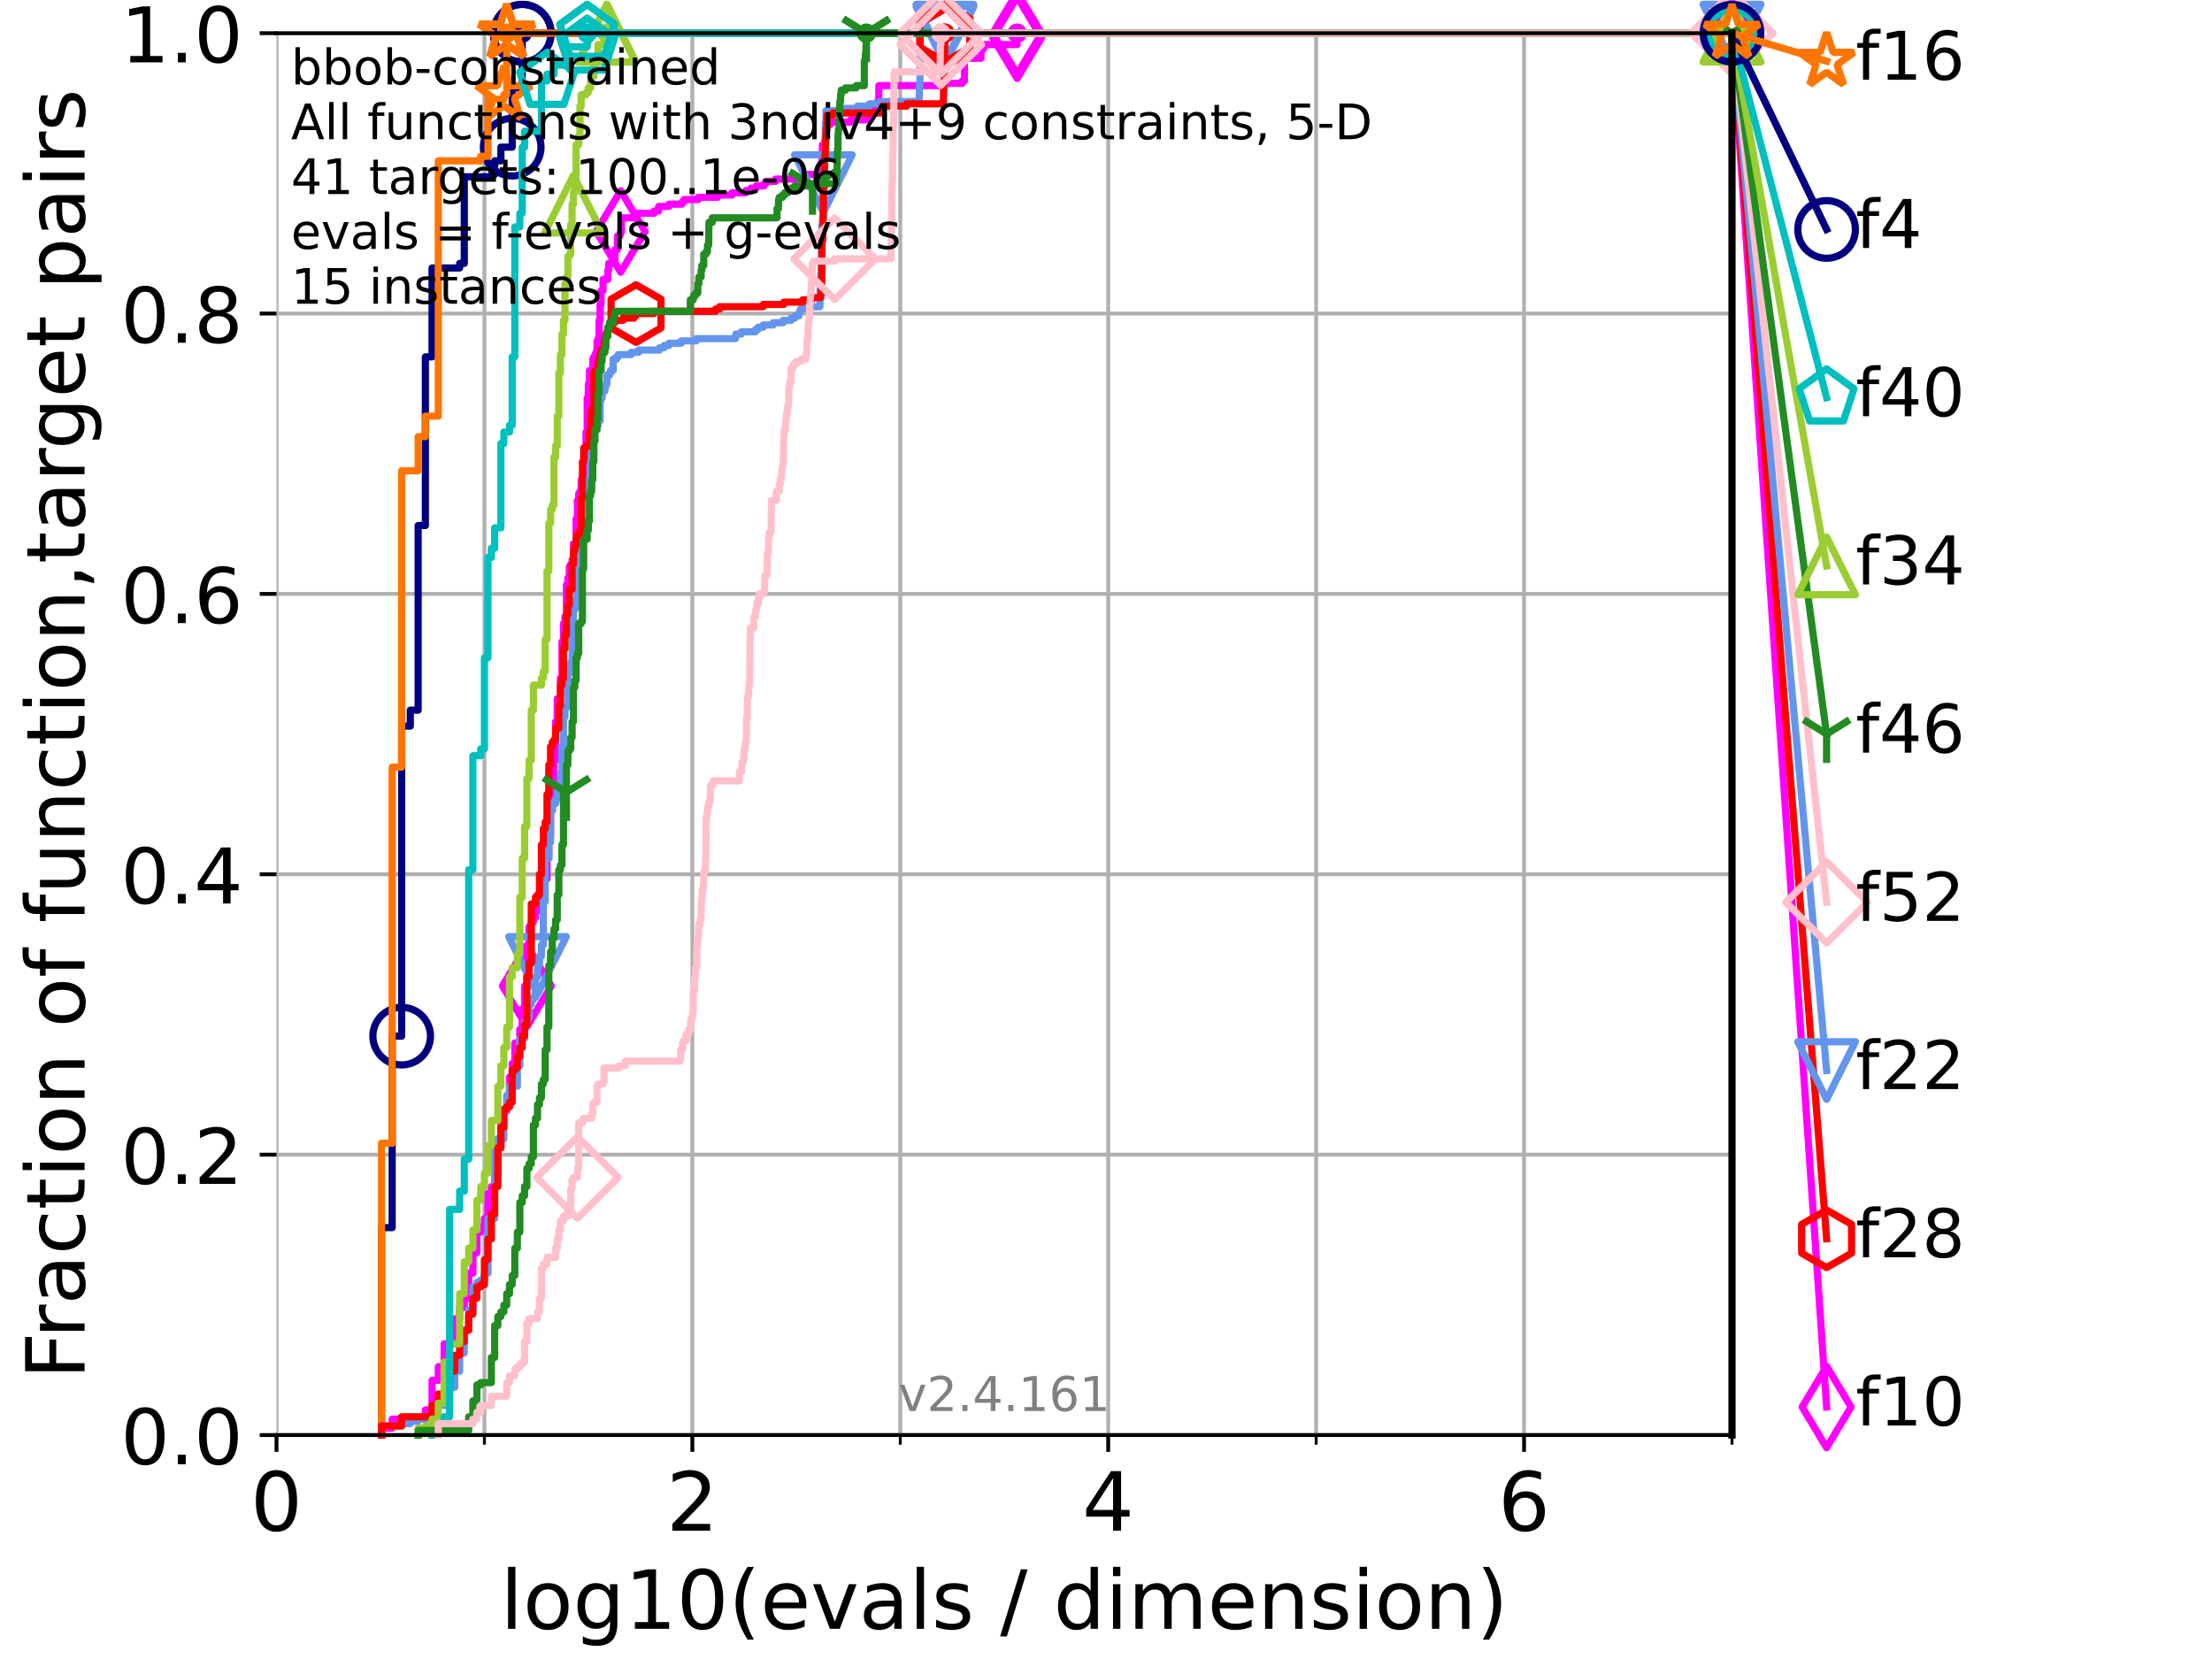 <?xml version="1.0" encoding="utf-8" standalone="no"?>
<!DOCTYPE svg PUBLIC "-//W3C//DTD SVG 1.1//EN"
  "http://www.w3.org/Graphics/SVG/1.1/DTD/svg11.dtd">
<!-- Created with matplotlib (https://matplotlib.org/) -->
<svg height="345.6pt" version="1.1" viewBox="0 0 460.8 345.6" width="460.8pt" xmlns="http://www.w3.org/2000/svg" xmlns:xlink="http://www.w3.org/1999/xlink">
 <defs>
  <style type="text/css">*{stroke-linecap:butt;stroke-linejoin:round;}</style>
 </defs>
 <g id="figure_1">
  <g id="patch_1">
   <path d="M 0 345.6 
L 460.8 345.6 
L 460.8 0 
L 0 0 
z
" style="fill:#ffffff;"/>
  </g>
  <g id="axes_1">
   <g id="patch_2">
    <path d="M 57.6 298.944 
L 360.806 298.944 
L 360.806 6.912 
L 57.6 6.912 
z
" style="fill:#ffffff;"/>
   </g>
   <g id="matplotlib.axis_1">
    <g id="xtick_1">
     <g id="line2d_1">
      <path clip-path="url(#p0d86fd651a)" d="M 57.6 298.944 
L 57.6 6.912 
" style="fill:none;stroke:#b0b0b0;stroke-linecap:square;stroke-width:0.8;"/>
     </g>
     <g id="line2d_2">
      <defs>
       <path d="M 0 0 
L 0 3.5 
" id="mb1690f87a3" style="stroke:#000000;stroke-width:0.8;"/>
      </defs>
      <g>
       <use style="stroke:#000000;stroke-width:0.8;" x="57.6" xlink:href="#mb1690f87a3" y="298.944"/>
      </g>
     </g>
     <g id="text_1">
      <!-- 0 -->
      <g transform="translate(52.192 318.861)scale(0.17 -0.17)">
       <defs>
        <path d="M 31.781 66.406 
Q 24.172 66.406 20.328 58.906 
Q 16.5 51.422 16.5 36.375 
Q 16.5 21.391 20.328 13.891 
Q 24.172 6.391 31.781 6.391 
Q 39.453 6.391 43.281 13.891 
Q 47.125 21.391 47.125 36.375 
Q 47.125 51.422 43.281 58.906 
Q 39.453 66.406 31.781 66.406 
z
M 31.781 74.219 
Q 44.047 74.219 50.516 64.516 
Q 56.984 54.828 56.984 36.375 
Q 56.984 17.969 50.516 8.266 
Q 44.047 -1.422 31.781 -1.422 
Q 19.531 -1.422 13.062 8.266 
Q 6.594 17.969 6.594 36.375 
Q 6.594 54.828 13.062 64.516 
Q 19.531 74.219 31.781 74.219 
z
" id="DejaVuSans-48"/>
       </defs>
       <use xlink:href="#DejaVuSans-48"/>
      </g>
     </g>
    </g>
    <g id="xtick_2">
     <g id="line2d_3">
      <path clip-path="url(#p0d86fd651a)" d="M 144.23 298.944 
L 144.23 6.912 
" style="fill:none;stroke:#b0b0b0;stroke-linecap:square;stroke-width:0.8;"/>
     </g>
     <g id="line2d_4">
      <g>
       <use style="stroke:#000000;stroke-width:0.8;" x="144.23" xlink:href="#mb1690f87a3" y="298.944"/>
      </g>
     </g>
     <g id="text_2">
      <!-- 2 -->
      <g transform="translate(138.822 318.861)scale(0.17 -0.17)">
       <defs>
        <path d="M 19.188 8.297 
L 53.609 8.297 
L 53.609 0 
L 7.328 0 
L 7.328 8.297 
Q 12.938 14.109 22.625 23.891 
Q 32.328 33.688 34.812 36.531 
Q 39.547 41.844 41.422 45.531 
Q 43.312 49.219 43.312 52.781 
Q 43.312 58.594 39.234 62.25 
Q 35.156 65.922 28.609 65.922 
Q 23.969 65.922 18.812 64.312 
Q 13.672 62.703 7.812 59.422 
L 7.812 69.391 
Q 13.766 71.781 18.938 73 
Q 24.125 74.219 28.422 74.219 
Q 39.75 74.219 46.484 68.547 
Q 53.219 62.891 53.219 53.422 
Q 53.219 48.922 51.531 44.891 
Q 49.859 40.875 45.406 35.406 
Q 44.188 33.984 37.641 27.219 
Q 31.109 20.453 19.188 8.297 
z
" id="DejaVuSans-50"/>
       </defs>
       <use xlink:href="#DejaVuSans-50"/>
      </g>
     </g>
    </g>
    <g id="xtick_3">
     <g id="line2d_5">
      <path clip-path="url(#p0d86fd651a)" d="M 230.861 298.944 
L 230.861 6.912 
" style="fill:none;stroke:#b0b0b0;stroke-linecap:square;stroke-width:0.8;"/>
     </g>
     <g id="line2d_6">
      <g>
       <use style="stroke:#000000;stroke-width:0.8;" x="230.861" xlink:href="#mb1690f87a3" y="298.944"/>
      </g>
     </g>
     <g id="text_3">
      <!-- 4 -->
      <g transform="translate(225.453 318.861)scale(0.17 -0.17)">
       <defs>
        <path d="M 37.797 64.312 
L 12.891 25.391 
L 37.797 25.391 
z
M 35.203 72.906 
L 47.609 72.906 
L 47.609 25.391 
L 58.016 25.391 
L 58.016 17.188 
L 47.609 17.188 
L 47.609 0 
L 37.797 0 
L 37.797 17.188 
L 4.891 17.188 
L 4.891 26.703 
z
" id="DejaVuSans-52"/>
       </defs>
       <use xlink:href="#DejaVuSans-52"/>
      </g>
     </g>
    </g>
    <g id="xtick_4">
     <g id="line2d_7">
      <path clip-path="url(#p0d86fd651a)" d="M 317.491 298.944 
L 317.491 6.912 
" style="fill:none;stroke:#b0b0b0;stroke-linecap:square;stroke-width:0.8;"/>
     </g>
     <g id="line2d_8">
      <g>
       <use style="stroke:#000000;stroke-width:0.8;" x="317.491" xlink:href="#mb1690f87a3" y="298.944"/>
      </g>
     </g>
     <g id="text_4">
      <!-- 6 -->
      <g transform="translate(312.083 318.861)scale(0.17 -0.17)">
       <defs>
        <path d="M 33.016 40.375 
Q 26.375 40.375 22.484 35.828 
Q 18.609 31.297 18.609 23.391 
Q 18.609 15.531 22.484 10.953 
Q 26.375 6.391 33.016 6.391 
Q 39.656 6.391 43.531 10.953 
Q 47.406 15.531 47.406 23.391 
Q 47.406 31.297 43.531 35.828 
Q 39.656 40.375 33.016 40.375 
z
M 52.594 71.297 
L 52.594 62.312 
Q 48.875 64.062 45.094 64.984 
Q 41.312 65.922 37.594 65.922 
Q 27.828 65.922 22.672 59.328 
Q 17.531 52.734 16.797 39.406 
Q 19.672 43.656 24.016 45.922 
Q 28.375 48.188 33.594 48.188 
Q 44.578 48.188 50.953 41.516 
Q 57.328 34.859 57.328 23.391 
Q 57.328 12.156 50.688 5.359 
Q 44.047 -1.422 33.016 -1.422 
Q 20.359 -1.422 13.672 8.266 
Q 6.984 17.969 6.984 36.375 
Q 6.984 53.656 15.188 63.938 
Q 23.391 74.219 37.203 74.219 
Q 40.922 74.219 44.703 73.484 
Q 48.484 72.75 52.594 71.297 
z
" id="DejaVuSans-54"/>
       </defs>
       <use xlink:href="#DejaVuSans-54"/>
      </g>
     </g>
    </g>
    <g id="xtick_5">
     <g id="line2d_9">
      <path clip-path="url(#p0d86fd651a)" d="M 100.915 298.944 
L 100.915 6.912 
" style="fill:none;stroke:#b0b0b0;stroke-linecap:square;stroke-width:0.8;"/>
     </g>
     <g id="line2d_10">
      <defs>
       <path d="M 0 0 
L 0 2 
" id="mb62aed1292" style="stroke:#000000;stroke-width:0.6;"/>
      </defs>
      <g>
       <use style="stroke:#000000;stroke-width:0.6;" x="100.915" xlink:href="#mb62aed1292" y="298.944"/>
      </g>
     </g>
    </g>
    <g id="xtick_6">
     <g id="line2d_11">
      <path clip-path="url(#p0d86fd651a)" d="M 187.546 298.944 
L 187.546 6.912 
" style="fill:none;stroke:#b0b0b0;stroke-linecap:square;stroke-width:0.8;"/>
     </g>
     <g id="line2d_12">
      <g>
       <use style="stroke:#000000;stroke-width:0.6;" x="187.546" xlink:href="#mb62aed1292" y="298.944"/>
      </g>
     </g>
    </g>
    <g id="xtick_7">
     <g id="line2d_13">
      <path clip-path="url(#p0d86fd651a)" d="M 274.176 298.944 
L 274.176 6.912 
" style="fill:none;stroke:#b0b0b0;stroke-linecap:square;stroke-width:0.8;"/>
     </g>
     <g id="line2d_14">
      <g>
       <use style="stroke:#000000;stroke-width:0.6;" x="274.176" xlink:href="#mb62aed1292" y="298.944"/>
      </g>
     </g>
    </g>
    <g id="xtick_8">
     <g id="line2d_15">
      <path clip-path="url(#p0d86fd651a)" d="M 360.806 298.944 
L 360.806 6.912 
" style="fill:none;stroke:#b0b0b0;stroke-linecap:square;stroke-width:0.8;"/>
     </g>
     <g id="line2d_16">
      <g>
       <use style="stroke:#000000;stroke-width:0.6;" x="360.806" xlink:href="#mb62aed1292" y="298.944"/>
      </g>
     </g>
    </g>
    <g id="text_5">
     <!-- log10(evals / dimension) -->
     <g transform="translate(104.239 339.314)scale(0.17 -0.17)">
      <defs>
       <path d="M 9.422 75.984 
L 18.406 75.984 
L 18.406 0 
L 9.422 0 
z
" id="DejaVuSans-108"/>
       <path d="M 30.609 48.391 
Q 23.391 48.391 19.188 42.75 
Q 14.984 37.109 14.984 27.297 
Q 14.984 17.484 19.156 11.844 
Q 23.344 6.203 30.609 6.203 
Q 37.797 6.203 41.984 11.859 
Q 46.188 17.531 46.188 27.297 
Q 46.188 37.016 41.984 42.703 
Q 37.797 48.391 30.609 48.391 
z
M 30.609 56 
Q 42.328 56 49.016 48.375 
Q 55.719 40.766 55.719 27.297 
Q 55.719 13.875 49.016 6.219 
Q 42.328 -1.422 30.609 -1.422 
Q 18.844 -1.422 12.172 6.219 
Q 5.516 13.875 5.516 27.297 
Q 5.516 40.766 12.172 48.375 
Q 18.844 56 30.609 56 
z
" id="DejaVuSans-111"/>
       <path d="M 45.406 27.984 
Q 45.406 37.75 41.375 43.109 
Q 37.359 48.484 30.078 48.484 
Q 22.859 48.484 18.828 43.109 
Q 14.797 37.75 14.797 27.984 
Q 14.797 18.266 18.828 12.891 
Q 22.859 7.516 30.078 7.516 
Q 37.359 7.516 41.375 12.891 
Q 45.406 18.266 45.406 27.984 
z
M 54.391 6.781 
Q 54.391 -7.172 48.188 -13.984 
Q 42 -20.797 29.203 -20.797 
Q 24.469 -20.797 20.266 -20.094 
Q 16.062 -19.391 12.109 -17.922 
L 12.109 -9.188 
Q 16.062 -11.328 19.922 -12.344 
Q 23.781 -13.375 27.781 -13.375 
Q 36.625 -13.375 41.016 -8.766 
Q 45.406 -4.156 45.406 5.172 
L 45.406 9.625 
Q 42.625 4.781 38.281 2.391 
Q 33.938 0 27.875 0 
Q 17.828 0 11.672 7.656 
Q 5.516 15.328 5.516 27.984 
Q 5.516 40.672 11.672 48.328 
Q 17.828 56 27.875 56 
Q 33.938 56 38.281 53.609 
Q 42.625 51.219 45.406 46.391 
L 45.406 54.688 
L 54.391 54.688 
z
" id="DejaVuSans-103"/>
       <path d="M 12.406 8.297 
L 28.516 8.297 
L 28.516 63.922 
L 10.984 60.406 
L 10.984 69.391 
L 28.422 72.906 
L 38.281 72.906 
L 38.281 8.297 
L 54.391 8.297 
L 54.391 0 
L 12.406 0 
z
" id="DejaVuSans-49"/>
       <path d="M 31 75.875 
Q 24.469 64.656 21.281 53.656 
Q 18.109 42.672 18.109 31.391 
Q 18.109 20.125 21.312 9.062 
Q 24.516 -2 31 -13.188 
L 23.188 -13.188 
Q 15.875 -1.703 12.234 9.375 
Q 8.594 20.453 8.594 31.391 
Q 8.594 42.281 12.203 53.312 
Q 15.828 64.359 23.188 75.875 
z
" id="DejaVuSans-40"/>
       <path d="M 56.203 29.594 
L 56.203 25.203 
L 14.891 25.203 
Q 15.484 15.922 20.484 11.062 
Q 25.484 6.203 34.422 6.203 
Q 39.594 6.203 44.453 7.469 
Q 49.312 8.734 54.109 11.281 
L 54.109 2.781 
Q 49.266 0.734 44.188 -0.344 
Q 39.109 -1.422 33.891 -1.422 
Q 20.797 -1.422 13.156 6.188 
Q 5.516 13.812 5.516 26.812 
Q 5.516 40.234 12.766 48.109 
Q 20.016 56 32.328 56 
Q 43.359 56 49.781 48.891 
Q 56.203 41.797 56.203 29.594 
z
M 47.219 32.234 
Q 47.125 39.594 43.094 43.984 
Q 39.062 48.391 32.422 48.391 
Q 24.906 48.391 20.391 44.141 
Q 15.875 39.891 15.188 32.172 
z
" id="DejaVuSans-101"/>
       <path d="M 2.984 54.688 
L 12.5 54.688 
L 29.594 8.797 
L 46.688 54.688 
L 56.203 54.688 
L 35.688 0 
L 23.484 0 
z
" id="DejaVuSans-118"/>
       <path d="M 34.281 27.484 
Q 23.391 27.484 19.188 25 
Q 14.984 22.516 14.984 16.5 
Q 14.984 11.719 18.141 8.906 
Q 21.297 6.109 26.703 6.109 
Q 34.188 6.109 38.703 11.406 
Q 43.219 16.703 43.219 25.484 
L 43.219 27.484 
z
M 52.203 31.203 
L 52.203 0 
L 43.219 0 
L 43.219 8.297 
Q 40.141 3.328 35.547 0.953 
Q 30.953 -1.422 24.312 -1.422 
Q 15.922 -1.422 10.953 3.297 
Q 6 8.016 6 15.922 
Q 6 25.141 12.172 29.828 
Q 18.359 34.516 30.609 34.516 
L 43.219 34.516 
L 43.219 35.406 
Q 43.219 41.609 39.141 45 
Q 35.062 48.391 27.688 48.391 
Q 23 48.391 18.547 47.266 
Q 14.109 46.141 10.016 43.891 
L 10.016 52.203 
Q 14.938 54.109 19.578 55.047 
Q 24.219 56 28.609 56 
Q 40.484 56 46.344 49.844 
Q 52.203 43.703 52.203 31.203 
z
" id="DejaVuSans-97"/>
       <path d="M 44.281 53.078 
L 44.281 44.578 
Q 40.484 46.531 36.375 47.5 
Q 32.281 48.484 27.875 48.484 
Q 21.188 48.484 17.844 46.438 
Q 14.5 44.391 14.5 40.281 
Q 14.5 37.156 16.891 35.375 
Q 19.281 33.594 26.516 31.984 
L 29.594 31.297 
Q 39.156 29.25 43.188 25.516 
Q 47.219 21.781 47.219 15.094 
Q 47.219 7.469 41.188 3.016 
Q 35.156 -1.422 24.609 -1.422 
Q 20.219 -1.422 15.453 -0.562 
Q 10.688 0.297 5.422 2 
L 5.422 11.281 
Q 10.406 8.688 15.234 7.391 
Q 20.062 6.109 24.812 6.109 
Q 31.156 6.109 34.562 8.281 
Q 37.984 10.453 37.984 14.406 
Q 37.984 18.062 35.516 20.016 
Q 33.062 21.969 24.703 23.781 
L 21.578 24.516 
Q 13.234 26.266 9.516 29.906 
Q 5.812 33.547 5.812 39.891 
Q 5.812 47.609 11.281 51.797 
Q 16.75 56 26.812 56 
Q 31.781 56 36.172 55.266 
Q 40.578 54.547 44.281 53.078 
z
" id="DejaVuSans-115"/>
       <path id="DejaVuSans-32"/>
       <path d="M 25.391 72.906 
L 33.688 72.906 
L 8.297 -9.281 
L 0 -9.281 
z
" id="DejaVuSans-47"/>
       <path d="M 45.406 46.391 
L 45.406 75.984 
L 54.391 75.984 
L 54.391 0 
L 45.406 0 
L 45.406 8.203 
Q 42.578 3.328 38.25 0.953 
Q 33.938 -1.422 27.875 -1.422 
Q 17.969 -1.422 11.734 6.484 
Q 5.516 14.406 5.516 27.297 
Q 5.516 40.188 11.734 48.094 
Q 17.969 56 27.875 56 
Q 33.938 56 38.25 53.625 
Q 42.578 51.266 45.406 46.391 
z
M 14.797 27.297 
Q 14.797 17.391 18.875 11.75 
Q 22.953 6.109 30.078 6.109 
Q 37.203 6.109 41.297 11.75 
Q 45.406 17.391 45.406 27.297 
Q 45.406 37.203 41.297 42.844 
Q 37.203 48.484 30.078 48.484 
Q 22.953 48.484 18.875 42.844 
Q 14.797 37.203 14.797 27.297 
z
" id="DejaVuSans-100"/>
       <path d="M 9.422 54.688 
L 18.406 54.688 
L 18.406 0 
L 9.422 0 
z
M 9.422 75.984 
L 18.406 75.984 
L 18.406 64.594 
L 9.422 64.594 
z
" id="DejaVuSans-105"/>
       <path d="M 52 44.188 
Q 55.375 50.25 60.062 53.125 
Q 64.75 56 71.094 56 
Q 79.641 56 84.281 50.016 
Q 88.922 44.047 88.922 33.016 
L 88.922 0 
L 79.891 0 
L 79.891 32.719 
Q 79.891 40.578 77.094 44.375 
Q 74.312 48.188 68.609 48.188 
Q 61.625 48.188 57.562 43.547 
Q 53.516 38.922 53.516 30.906 
L 53.516 0 
L 44.484 0 
L 44.484 32.719 
Q 44.484 40.625 41.703 44.406 
Q 38.922 48.188 33.109 48.188 
Q 26.219 48.188 22.156 43.531 
Q 18.109 38.875 18.109 30.906 
L 18.109 0 
L 9.078 0 
L 9.078 54.688 
L 18.109 54.688 
L 18.109 46.188 
Q 21.188 51.219 25.484 53.609 
Q 29.781 56 35.688 56 
Q 41.656 56 45.828 52.969 
Q 50 49.953 52 44.188 
z
" id="DejaVuSans-109"/>
       <path d="M 54.891 33.016 
L 54.891 0 
L 45.906 0 
L 45.906 32.719 
Q 45.906 40.484 42.875 44.328 
Q 39.844 48.188 33.797 48.188 
Q 26.516 48.188 22.312 43.547 
Q 18.109 38.922 18.109 30.906 
L 18.109 0 
L 9.078 0 
L 9.078 54.688 
L 18.109 54.688 
L 18.109 46.188 
Q 21.344 51.125 25.703 53.562 
Q 30.078 56 35.797 56 
Q 45.219 56 50.047 50.172 
Q 54.891 44.344 54.891 33.016 
z
" id="DejaVuSans-110"/>
       <path d="M 8.016 75.875 
L 15.828 75.875 
Q 23.141 64.359 26.781 53.312 
Q 30.422 42.281 30.422 31.391 
Q 30.422 20.453 26.781 9.375 
Q 23.141 -1.703 15.828 -13.188 
L 8.016 -13.188 
Q 14.5 -2 17.703 9.062 
Q 20.906 20.125 20.906 31.391 
Q 20.906 42.672 17.703 53.656 
Q 14.5 64.656 8.016 75.875 
z
" id="DejaVuSans-41"/>
      </defs>
      <use xlink:href="#DejaVuSans-108"/>
      <use x="27.783" xlink:href="#DejaVuSans-111"/>
      <use x="88.965" xlink:href="#DejaVuSans-103"/>
      <use x="152.441" xlink:href="#DejaVuSans-49"/>
      <use x="216.064" xlink:href="#DejaVuSans-48"/>
      <use x="279.688" xlink:href="#DejaVuSans-40"/>
      <use x="318.701" xlink:href="#DejaVuSans-101"/>
      <use x="380.225" xlink:href="#DejaVuSans-118"/>
      <use x="439.404" xlink:href="#DejaVuSans-97"/>
      <use x="500.684" xlink:href="#DejaVuSans-108"/>
      <use x="528.467" xlink:href="#DejaVuSans-115"/>
      <use x="580.566" xlink:href="#DejaVuSans-32"/>
      <use x="612.354" xlink:href="#DejaVuSans-47"/>
      <use x="646.045" xlink:href="#DejaVuSans-32"/>
      <use x="677.832" xlink:href="#DejaVuSans-100"/>
      <use x="741.309" xlink:href="#DejaVuSans-105"/>
      <use x="769.092" xlink:href="#DejaVuSans-109"/>
      <use x="866.504" xlink:href="#DejaVuSans-101"/>
      <use x="928.027" xlink:href="#DejaVuSans-110"/>
      <use x="991.406" xlink:href="#DejaVuSans-115"/>
      <use x="1043.506" xlink:href="#DejaVuSans-105"/>
      <use x="1071.289" xlink:href="#DejaVuSans-111"/>
      <use x="1132.471" xlink:href="#DejaVuSans-110"/>
      <use x="1195.85" xlink:href="#DejaVuSans-41"/>
     </g>
    </g>
   </g>
   <g id="matplotlib.axis_2">
    <g id="ytick_1">
     <g id="line2d_17">
      <path clip-path="url(#p0d86fd651a)" d="M 57.6 298.944 
L 360.806 298.944 
" style="fill:none;stroke:#b0b0b0;stroke-linecap:square;stroke-width:0.8;"/>
     </g>
     <g id="line2d_18">
      <defs>
       <path d="M 0 0 
L -3.5 0 
" id="m77e1aee0ca" style="stroke:#000000;stroke-width:0.8;"/>
      </defs>
      <g>
       <use style="stroke:#000000;stroke-width:0.8;" x="57.6" xlink:href="#m77e1aee0ca" y="298.944"/>
      </g>
     </g>
     <g id="text_6">
      <!-- 0.0 -->
      <g transform="translate(25.155 305.023)scale(0.16 -0.16)">
       <defs>
        <path d="M 10.688 12.406 
L 21 12.406 
L 21 0 
L 10.688 0 
z
" id="DejaVuSans-46"/>
       </defs>
       <use xlink:href="#DejaVuSans-48"/>
       <use x="63.623" xlink:href="#DejaVuSans-46"/>
       <use x="95.41" xlink:href="#DejaVuSans-48"/>
      </g>
     </g>
    </g>
    <g id="ytick_2">
     <g id="line2d_19">
      <path clip-path="url(#p0d86fd651a)" d="M 57.6 240.538 
L 360.806 240.538 
" style="fill:none;stroke:#b0b0b0;stroke-linecap:square;stroke-width:0.8;"/>
     </g>
     <g id="line2d_20">
      <g>
       <use style="stroke:#000000;stroke-width:0.8;" x="57.6" xlink:href="#m77e1aee0ca" y="240.538"/>
      </g>
     </g>
     <g id="text_7">
      <!-- 0.2 -->
      <g transform="translate(25.155 246.616)scale(0.16 -0.16)">
       <use xlink:href="#DejaVuSans-48"/>
       <use x="63.623" xlink:href="#DejaVuSans-46"/>
       <use x="95.41" xlink:href="#DejaVuSans-50"/>
      </g>
     </g>
    </g>
    <g id="ytick_3">
     <g id="line2d_21">
      <path clip-path="url(#p0d86fd651a)" d="M 57.6 182.131 
L 360.806 182.131 
" style="fill:none;stroke:#b0b0b0;stroke-linecap:square;stroke-width:0.8;"/>
     </g>
     <g id="line2d_22">
      <g>
       <use style="stroke:#000000;stroke-width:0.8;" x="57.6" xlink:href="#m77e1aee0ca" y="182.131"/>
      </g>
     </g>
     <g id="text_8">
      <!-- 0.4 -->
      <g transform="translate(25.155 188.21)scale(0.16 -0.16)">
       <use xlink:href="#DejaVuSans-48"/>
       <use x="63.623" xlink:href="#DejaVuSans-46"/>
       <use x="95.41" xlink:href="#DejaVuSans-52"/>
      </g>
     </g>
    </g>
    <g id="ytick_4">
     <g id="line2d_23">
      <path clip-path="url(#p0d86fd651a)" d="M 57.6 123.725 
L 360.806 123.725 
" style="fill:none;stroke:#b0b0b0;stroke-linecap:square;stroke-width:0.8;"/>
     </g>
     <g id="line2d_24">
      <g>
       <use style="stroke:#000000;stroke-width:0.8;" x="57.6" xlink:href="#m77e1aee0ca" y="123.725"/>
      </g>
     </g>
     <g id="text_9">
      <!-- 0.6 -->
      <g transform="translate(25.155 129.804)scale(0.16 -0.16)">
       <use xlink:href="#DejaVuSans-48"/>
       <use x="63.623" xlink:href="#DejaVuSans-46"/>
       <use x="95.41" xlink:href="#DejaVuSans-54"/>
      </g>
     </g>
    </g>
    <g id="ytick_5">
     <g id="line2d_25">
      <path clip-path="url(#p0d86fd651a)" d="M 57.6 65.318 
L 360.806 65.318 
" style="fill:none;stroke:#b0b0b0;stroke-linecap:square;stroke-width:0.8;"/>
     </g>
     <g id="line2d_26">
      <g>
       <use style="stroke:#000000;stroke-width:0.8;" x="57.6" xlink:href="#m77e1aee0ca" y="65.318"/>
      </g>
     </g>
     <g id="text_10">
      <!-- 0.8 -->
      <g transform="translate(25.155 71.397)scale(0.16 -0.16)">
       <defs>
        <path d="M 31.781 34.625 
Q 24.75 34.625 20.719 30.859 
Q 16.703 27.094 16.703 20.516 
Q 16.703 13.922 20.719 10.156 
Q 24.75 6.391 31.781 6.391 
Q 38.812 6.391 42.859 10.172 
Q 46.922 13.969 46.922 20.516 
Q 46.922 27.094 42.891 30.859 
Q 38.875 34.625 31.781 34.625 
z
M 21.922 38.812 
Q 15.578 40.375 12.031 44.719 
Q 8.5 49.078 8.5 55.328 
Q 8.5 64.062 14.719 69.141 
Q 20.953 74.219 31.781 74.219 
Q 42.672 74.219 48.875 69.141 
Q 55.078 64.062 55.078 55.328 
Q 55.078 49.078 51.531 44.719 
Q 48 40.375 41.703 38.812 
Q 48.828 37.156 52.797 32.312 
Q 56.781 27.484 56.781 20.516 
Q 56.781 9.906 50.312 4.234 
Q 43.844 -1.422 31.781 -1.422 
Q 19.734 -1.422 13.25 4.234 
Q 6.781 9.906 6.781 20.516 
Q 6.781 27.484 10.781 32.312 
Q 14.797 37.156 21.922 38.812 
z
M 18.312 54.391 
Q 18.312 48.734 21.844 45.562 
Q 25.391 42.391 31.781 42.391 
Q 38.141 42.391 41.719 45.562 
Q 45.312 48.734 45.312 54.391 
Q 45.312 60.062 41.719 63.234 
Q 38.141 66.406 31.781 66.406 
Q 25.391 66.406 21.844 63.234 
Q 18.312 60.062 18.312 54.391 
z
" id="DejaVuSans-56"/>
       </defs>
       <use xlink:href="#DejaVuSans-48"/>
       <use x="63.623" xlink:href="#DejaVuSans-46"/>
       <use x="95.41" xlink:href="#DejaVuSans-56"/>
      </g>
     </g>
    </g>
    <g id="ytick_6">
     <g id="line2d_27">
      <path clip-path="url(#p0d86fd651a)" d="M 57.6 6.912 
L 360.806 6.912 
" style="fill:none;stroke:#b0b0b0;stroke-linecap:square;stroke-width:0.8;"/>
     </g>
     <g id="line2d_28">
      <g>
       <use style="stroke:#000000;stroke-width:0.8;" x="57.6" xlink:href="#m77e1aee0ca" y="6.912"/>
      </g>
     </g>
     <g id="text_11">
      <!-- 1.0 -->
      <g transform="translate(25.155 12.991)scale(0.16 -0.16)">
       <use xlink:href="#DejaVuSans-49"/>
       <use x="63.623" xlink:href="#DejaVuSans-46"/>
       <use x="95.41" xlink:href="#DejaVuSans-48"/>
      </g>
     </g>
    </g>
    <g id="text_12">
     <!-- Fraction of function,target pairs -->
     <g transform="translate(17.62 287.313)rotate(-90)scale(0.17 -0.17)">
      <defs>
       <path d="M 9.812 72.906 
L 51.703 72.906 
L 51.703 64.594 
L 19.672 64.594 
L 19.672 43.109 
L 48.578 43.109 
L 48.578 34.812 
L 19.672 34.812 
L 19.672 0 
L 9.812 0 
z
" id="DejaVuSans-70"/>
       <path d="M 41.109 46.297 
Q 39.594 47.172 37.812 47.578 
Q 36.031 48 33.891 48 
Q 26.266 48 22.188 43.047 
Q 18.109 38.094 18.109 28.812 
L 18.109 0 
L 9.078 0 
L 9.078 54.688 
L 18.109 54.688 
L 18.109 46.188 
Q 20.953 51.172 25.484 53.578 
Q 30.031 56 36.531 56 
Q 37.453 56 38.578 55.875 
Q 39.703 55.766 41.062 55.516 
z
" id="DejaVuSans-114"/>
       <path d="M 48.781 52.594 
L 48.781 44.188 
Q 44.969 46.297 41.141 47.344 
Q 37.312 48.391 33.406 48.391 
Q 24.656 48.391 19.812 42.844 
Q 14.984 37.312 14.984 27.297 
Q 14.984 17.281 19.812 11.734 
Q 24.656 6.203 33.406 6.203 
Q 37.312 6.203 41.141 7.25 
Q 44.969 8.297 48.781 10.406 
L 48.781 2.094 
Q 45.016 0.344 40.984 -0.531 
Q 36.969 -1.422 32.422 -1.422 
Q 20.062 -1.422 12.781 6.344 
Q 5.516 14.109 5.516 27.297 
Q 5.516 40.672 12.859 48.328 
Q 20.219 56 33.016 56 
Q 37.156 56 41.109 55.141 
Q 45.062 54.297 48.781 52.594 
z
" id="DejaVuSans-99"/>
       <path d="M 18.312 70.219 
L 18.312 54.688 
L 36.812 54.688 
L 36.812 47.703 
L 18.312 47.703 
L 18.312 18.016 
Q 18.312 11.328 20.141 9.422 
Q 21.969 7.516 27.594 7.516 
L 36.812 7.516 
L 36.812 0 
L 27.594 0 
Q 17.188 0 13.234 3.875 
Q 9.281 7.766 9.281 18.016 
L 9.281 47.703 
L 2.688 47.703 
L 2.688 54.688 
L 9.281 54.688 
L 9.281 70.219 
z
" id="DejaVuSans-116"/>
       <path d="M 37.109 75.984 
L 37.109 68.5 
L 28.516 68.5 
Q 23.688 68.5 21.797 66.547 
Q 19.922 64.594 19.922 59.516 
L 19.922 54.688 
L 34.719 54.688 
L 34.719 47.703 
L 19.922 47.703 
L 19.922 0 
L 10.891 0 
L 10.891 47.703 
L 2.297 47.703 
L 2.297 54.688 
L 10.891 54.688 
L 10.891 58.5 
Q 10.891 67.625 15.141 71.797 
Q 19.391 75.984 28.609 75.984 
z
" id="DejaVuSans-102"/>
       <path d="M 8.5 21.578 
L 8.5 54.688 
L 17.484 54.688 
L 17.484 21.922 
Q 17.484 14.156 20.5 10.266 
Q 23.531 6.391 29.594 6.391 
Q 36.859 6.391 41.078 11.031 
Q 45.312 15.672 45.312 23.688 
L 45.312 54.688 
L 54.297 54.688 
L 54.297 0 
L 45.312 0 
L 45.312 8.406 
Q 42.047 3.422 37.719 1 
Q 33.406 -1.422 27.688 -1.422 
Q 18.266 -1.422 13.375 4.438 
Q 8.5 10.297 8.5 21.578 
z
M 31.109 56 
z
" id="DejaVuSans-117"/>
       <path d="M 11.719 12.406 
L 22.016 12.406 
L 22.016 4 
L 14.016 -11.625 
L 7.719 -11.625 
L 11.719 4 
z
" id="DejaVuSans-44"/>
       <path d="M 18.109 8.203 
L 18.109 -20.797 
L 9.078 -20.797 
L 9.078 54.688 
L 18.109 54.688 
L 18.109 46.391 
Q 20.953 51.266 25.266 53.625 
Q 29.594 56 35.594 56 
Q 45.562 56 51.781 48.094 
Q 58.016 40.188 58.016 27.297 
Q 58.016 14.406 51.781 6.484 
Q 45.562 -1.422 35.594 -1.422 
Q 29.594 -1.422 25.266 0.953 
Q 20.953 3.328 18.109 8.203 
z
M 48.688 27.297 
Q 48.688 37.203 44.609 42.844 
Q 40.531 48.484 33.406 48.484 
Q 26.266 48.484 22.188 42.844 
Q 18.109 37.203 18.109 27.297 
Q 18.109 17.391 22.188 11.75 
Q 26.266 6.109 33.406 6.109 
Q 40.531 6.109 44.609 11.75 
Q 48.688 17.391 48.688 27.297 
z
" id="DejaVuSans-112"/>
      </defs>
      <use xlink:href="#DejaVuSans-70"/>
      <use x="50.27" xlink:href="#DejaVuSans-114"/>
      <use x="91.383" xlink:href="#DejaVuSans-97"/>
      <use x="152.662" xlink:href="#DejaVuSans-99"/>
      <use x="207.643" xlink:href="#DejaVuSans-116"/>
      <use x="246.852" xlink:href="#DejaVuSans-105"/>
      <use x="274.635" xlink:href="#DejaVuSans-111"/>
      <use x="335.816" xlink:href="#DejaVuSans-110"/>
      <use x="399.195" xlink:href="#DejaVuSans-32"/>
      <use x="430.982" xlink:href="#DejaVuSans-111"/>
      <use x="492.164" xlink:href="#DejaVuSans-102"/>
      <use x="527.369" xlink:href="#DejaVuSans-32"/>
      <use x="559.156" xlink:href="#DejaVuSans-102"/>
      <use x="594.361" xlink:href="#DejaVuSans-117"/>
      <use x="657.74" xlink:href="#DejaVuSans-110"/>
      <use x="721.119" xlink:href="#DejaVuSans-99"/>
      <use x="776.1" xlink:href="#DejaVuSans-116"/>
      <use x="815.309" xlink:href="#DejaVuSans-105"/>
      <use x="843.092" xlink:href="#DejaVuSans-111"/>
      <use x="904.273" xlink:href="#DejaVuSans-110"/>
      <use x="967.652" xlink:href="#DejaVuSans-44"/>
      <use x="999.439" xlink:href="#DejaVuSans-116"/>
      <use x="1038.648" xlink:href="#DejaVuSans-97"/>
      <use x="1099.928" xlink:href="#DejaVuSans-114"/>
      <use x="1139.291" xlink:href="#DejaVuSans-103"/>
      <use x="1202.768" xlink:href="#DejaVuSans-101"/>
      <use x="1264.291" xlink:href="#DejaVuSans-116"/>
      <use x="1303.5" xlink:href="#DejaVuSans-32"/>
      <use x="1335.287" xlink:href="#DejaVuSans-112"/>
      <use x="1398.764" xlink:href="#DejaVuSans-97"/>
      <use x="1460.043" xlink:href="#DejaVuSans-105"/>
      <use x="1487.826" xlink:href="#DejaVuSans-114"/>
      <use x="1528.939" xlink:href="#DejaVuSans-115"/>
     </g>
    </g>
   </g>
   <g id="line2d_29">
    <defs>
     <path d="M 0 1.5 
C 0.398 1.5 0.779 1.342 1.061 1.061 
C 1.342 0.779 1.5 0.398 1.5 0 
C 1.5 -0.398 1.342 -0.779 1.061 -1.061 
C 0.779 -1.342 0.398 -1.5 0 -1.5 
C -0.398 -1.5 -0.779 -1.342 -1.061 -1.061 
C -1.342 -0.779 -1.5 -0.398 -1.5 0 
C -1.5 0.398 -1.342 0.779 -1.061 1.061 
C -0.779 1.342 -0.398 1.5 0 1.5 
z
" id="mee320603d5" style="stroke:#000080;"/>
    </defs>
    <g>
     <use style="fill:#000080;stroke:#000080;" x="108.792" xlink:href="#mee320603d5" y="6.912"/>
     <use style="fill:#000080;stroke:#000080;" x="108.792" xlink:href="#mee320603d5" y="6.912"/>
    </g>
   </g>
   <g id="line2d_30">
    <path d="M 79.481 298.944 
L 79.481 255.733 
L 81.696 255.733 
L 81.696 215.845 
L 83.678 215.845 
L 83.678 151.266 
L 85.471 151.266 
L 85.471 147.942 
L 87.108 147.942 
L 87.108 109.479 
L 88.614 109.479 
L 88.614 74.341 
L 90.008 74.341 
L 90.008 55.821 
L 95.753 55.821 
L 95.753 54.872 
L 96.718 54.872 
L 96.718 36.827 
L 102.363 36.827 
L 102.363 36.353 
L 103.047 36.353 
L 103.047 33.504 
L 104.345 33.504 
L 104.345 30.654 
L 106.699 30.654 
L 106.699 18.308 
L 108.792 18.308 
L 108.792 6.912 
L 360.806 6.912 
" style="fill:none;stroke:#000080;stroke-linecap:square;stroke-width:1.5;"/>
   </g>
   <g id="line2d_31">
    <defs>
     <path d="M 0 6 
C 1.591 6 3.117 5.368 4.243 4.243 
C 5.368 3.117 6 1.591 6 0 
C 6 -1.591 5.368 -3.117 4.243 -4.243 
C 3.117 -5.368 1.591 -6 0 -6 
C -1.591 -6 -3.117 -5.368 -4.243 -4.243 
C -5.368 -3.117 -6 -1.591 -6 0 
C -6 1.591 -5.368 3.117 -4.243 4.243 
C -3.117 5.368 -1.591 6 0 6 
z
" id="m515942660c" style="stroke:#000080;stroke-width:1.5;"/>
    </defs>
    <g>
     <use style="fill-opacity:0;stroke:#000080;stroke-width:1.5;" x="83.678" xlink:href="#m515942660c" y="215.845"/>
     <use style="fill-opacity:0;stroke:#000080;stroke-width:1.5;" x="106.699" xlink:href="#m515942660c" y="30.654"/>
     <use style="fill-opacity:0;stroke:#000080;stroke-width:1.5;" x="108.792" xlink:href="#m515942660c" y="6.912"/>
     <use style="fill-opacity:0;stroke:#000080;stroke-width:1.5;" x="108.792" xlink:href="#m515942660c" y="6.912"/>
     <use style="fill-opacity:0;stroke:#000080;stroke-width:1.5;" x="360.806" xlink:href="#m515942660c" y="6.912"/>
    </g>
   </g>
   <g id="line2d_32">
    <path style="fill:none;stroke:#000080;stroke-linecap:square;stroke-width:1.5;"/>
    <g/>
   </g>
   <g id="line2d_33">
    <defs>
     <path d="M 0 1.5 
C 0.398 1.5 0.779 1.342 1.061 1.061 
C 1.342 0.779 1.5 0.398 1.5 0 
C 1.5 -0.398 1.342 -0.779 1.061 -1.061 
C 0.779 -1.342 0.398 -1.5 0 -1.5 
C -0.398 -1.5 -0.779 -1.342 -1.061 -1.061 
C -1.342 -0.779 -1.5 -0.398 -1.5 0 
C -1.5 0.398 -1.342 0.779 -1.061 1.061 
C -0.779 1.342 -0.398 1.5 0 1.5 
z
" id="m0881980116" style="stroke:#ff00ff;"/>
    </defs>
    <g>
     <use style="fill:#ff00ff;stroke:#ff00ff;" x="211.896" xlink:href="#m0881980116" y="6.912"/>
     <use style="fill:#ff00ff;stroke:#ff00ff;" x="211.896" xlink:href="#m0881980116" y="6.912"/>
    </g>
   </g>
   <g id="line2d_34">
    <path d="M 79.481 298.944 
L 79.481 297.519 
L 81.696 297.519 
L 81.696 295.62 
L 88.614 295.62 
L 88.614 293.721 
L 90.008 293.721 
L 90.008 287.548 
L 91.306 287.548 
L 91.306 284.699 
L 92.52 284.699 
L 92.52 279.95 
L 94.736 279.95 
L 94.736 274.727 
L 95.753 274.727 
L 95.753 272.352 
L 96.718 272.352 
L 96.718 270.453 
L 97.635 270.453 
L 97.635 265.23 
L 98.51 265.23 
L 98.51 260.956 
L 99.347 260.956 
L 99.347 256.682 
L 100.147 256.682 
L 100.147 255.733 
L 100.915 255.733 
L 100.915 253.833 
L 101.653 253.833 
L 101.653 248.61 
L 102.363 248.61 
L 102.363 247.185 
L 103.047 247.185 
L 103.047 244.811 
L 103.707 244.811 
L 103.707 239.113 
L 104.345 239.113 
L 104.345 231.99 
L 104.962 231.99 
L 104.962 231.515 
L 105.559 231.515 
L 105.559 230.566 
L 106.138 230.566 
L 106.138 224.393 
L 106.699 224.393 
L 106.699 221.544 
L 107.245 221.544 
L 107.245 217.27 
L 108.29 217.27 
L 108.29 214.421 
L 108.792 214.421 
L 108.792 210.147 
L 109.28 210.147 
L 109.28 205.399 
L 109.757 205.399 
L 109.757 199.226 
L 110.221 199.226 
L 110.221 193.053 
L 110.675 193.053 
L 110.675 192.103 
L 111.117 192.103 
L 111.117 191.153 
L 111.55 191.153 
L 111.55 189.729 
L 112.79 189.729 
L 112.79 185.455 
L 113.186 185.455 
L 113.186 183.081 
L 113.954 183.081 
L 113.954 178.807 
L 114.327 178.807 
L 114.327 174.059 
L 114.692 174.059 
L 114.692 168.835 
L 115.051 168.835 
L 115.051 166.936 
L 115.402 166.936 
L 115.402 158.389 
L 115.747 158.389 
L 115.747 150.316 
L 116.086 150.316 
L 116.086 145.568 
L 116.746 145.568 
L 116.746 141.294 
L 117.068 141.294 
L 117.068 133.697 
L 117.384 133.697 
L 117.384 129.898 
L 117.695 129.898 
L 117.695 128.473 
L 118.001 128.473 
L 118.001 121.825 
L 118.302 121.825 
L 118.302 120.401 
L 118.598 120.401 
L 118.598 118.027 
L 118.89 118.027 
L 118.89 117.552 
L 119.177 117.552 
L 119.177 116.602 
L 119.46 116.602 
L 119.46 113.278 
L 120.013 113.278 
L 120.013 108.055 
L 120.284 108.055 
L 120.284 104.256 
L 120.551 104.256 
L 120.551 102.831 
L 120.814 102.831 
L 120.814 102.357 
L 121.073 102.357 
L 121.073 99.982 
L 121.329 99.982 
L 121.329 99.033 
L 121.582 99.033 
L 121.582 96.658 
L 121.831 96.658 
L 121.831 93.334 
L 122.077 93.334 
L 122.077 90.011 
L 122.32 90.011 
L 122.32 82.888 
L 122.559 82.888 
L 122.559 80.039 
L 122.796 80.039 
L 122.796 77.19 
L 123.488 77.19 
L 123.488 74.815 
L 123.714 74.815 
L 123.714 74.341 
L 123.936 74.341 
L 123.936 73.866 
L 124.156 73.866 
L 124.156 73.391 
L 124.374 73.391 
L 124.374 71.017 
L 124.589 71.017 
L 124.589 70.542 
L 124.801 70.542 
L 124.801 66.743 
L 125.012 66.743 
L 125.012 63.419 
L 125.219 63.419 
L 125.219 60.57 
L 125.628 60.57 
L 125.628 58.196 
L 126.614 58.196 
L 126.614 56.296 
L 126.804 56.296 
L 126.804 54.872 
L 127.731 54.872 
L 127.731 54.397 
L 128.09 54.397 
L 128.09 52.023 
L 128.615 52.023 
L 128.615 49.174 
L 129.125 49.174 
L 129.125 48.699 
L 129.293 48.699 
L 129.293 48.224 
L 129.458 48.224 
L 129.458 45.375 
L 132.216 45.375 
L 132.216 44.425 
L 136.3 44.425 
L 136.3 43.95 
L 137.196 43.95 
L 137.196 43.001 
L 139.363 43.001 
L 139.363 42.526 
L 142.08 42.526 
L 142.08 42.051 
L 142.498 42.051 
L 142.498 41.576 
L 145.468 41.576 
L 145.468 41.101 
L 149.453 41.101 
L 149.453 40.626 
L 152.499 40.626 
L 152.499 40.151 
L 155.413 40.151 
L 155.413 39.677 
L 156.462 39.677 
L 156.462 39.202 
L 157.531 39.202 
L 157.531 38.727 
L 159.165 38.727 
L 159.165 38.252 
L 159.535 38.252 
L 159.535 37.777 
L 161.557 37.777 
L 161.557 37.302 
L 167.163 37.302 
L 167.163 36.827 
L 167.624 36.827 
L 167.624 36.353 
L 170.856 36.353 
L 170.856 34.453 
L 171.074 34.453 
L 171.074 33.978 
L 171.218 33.978 
L 171.325 30.18 
L 171.783 30.18 
L 171.852 29.23 
L 171.939 29.23 
L 172.042 27.33 
L 172.144 27.33 
L 172.23 25.906 
L 173.011 25.906 
L 173.011 25.431 
L 177.201 25.431 
L 177.201 24.956 
L 181.298 24.956 
L 181.298 24.481 
L 181.455 24.481 
L 181.538 23.532 
L 182.038 23.532 
L 182.038 23.057 
L 182.259 23.057 
L 182.259 22.582 
L 182.624 22.582 
L 182.624 22.107 
L 182.819 22.107 
L 182.819 21.157 
L 183.059 21.157 
L 183.078 17.834 
L 196.755 17.834 
L 196.755 17.359 
L 200.426 17.359 
L 200.426 16.884 
L 200.904 16.884 
L 200.911 12.135 
L 204.364 12.135 
L 204.395 10.236 
L 204.829 10.236 
L 204.829 9.761 
L 205.1 9.761 
L 205.1 9.286 
L 211.892 9.286 
L 211.896 6.912 
L 360.806 6.912 
L 360.806 6.912 
" style="fill:none;stroke:#ff00ff;stroke-linecap:square;stroke-width:1.5;"/>
   </g>
   <g id="line2d_35">
    <defs>
     <path d="M -0 8.485 
L 5.091 0 
L 0 -8.485 
L -5.091 -0 
z
" id="m8f81326b5a" style="stroke:#ff00ff;stroke-linejoin:miter;stroke-width:1.5;"/>
    </defs>
    <g>
     <use style="fill-opacity:0;stroke:#ff00ff;stroke-linejoin:miter;stroke-width:1.5;" x="109.757" xlink:href="#m8f81326b5a" y="205.399"/>
     <use style="fill-opacity:0;stroke:#ff00ff;stroke-linejoin:miter;stroke-width:1.5;" x="129.293" xlink:href="#m8f81326b5a" y="48.224"/>
     <use style="fill-opacity:0;stroke:#ff00ff;stroke-linejoin:miter;stroke-width:1.5;" x="211.896" xlink:href="#m8f81326b5a" y="7.862"/>
     <use style="fill-opacity:0;stroke:#ff00ff;stroke-linejoin:miter;stroke-width:1.5;" x="211.896" xlink:href="#m8f81326b5a" y="6.912"/>
     <use style="fill-opacity:0;stroke:#ff00ff;stroke-linejoin:miter;stroke-width:1.5;" x="360.806" xlink:href="#m8f81326b5a" y="6.912"/>
    </g>
   </g>
   <g id="line2d_36">
    <path style="fill:none;stroke:#ff00ff;stroke-linecap:square;stroke-width:1.5;"/>
    <g/>
   </g>
   <g id="line2d_37">
    <defs>
     <path d="M 0 1.5 
C 0.398 1.5 0.779 1.342 1.061 1.061 
C 1.342 0.779 1.5 0.398 1.5 0 
C 1.5 -0.398 1.342 -0.779 1.061 -1.061 
C 0.779 -1.342 0.398 -1.5 0 -1.5 
C -0.398 -1.5 -0.779 -1.342 -1.061 -1.061 
C -1.342 -0.779 -1.5 -0.398 -1.5 0 
C -1.5 0.398 -1.342 0.779 -1.061 1.061 
C -0.779 1.342 -0.398 1.5 0 1.5 
z
" id="m6b1b7751a6" style="stroke:#ff7500;"/>
    </defs>
    <g>
     <use style="fill:#ff7500;stroke:#ff7500;" x="105.559" xlink:href="#m6b1b7751a6" y="6.912"/>
     <use style="fill:#ff7500;stroke:#ff7500;" x="105.559" xlink:href="#m6b1b7751a6" y="6.912"/>
    </g>
   </g>
   <g id="line2d_38">
    <path d="M 79.481 298.944 
L 79.481 238.163 
L 81.696 238.163 
L 81.696 159.813 
L 83.678 159.813 
L 83.678 98.083 
L 87.108 98.083 
L 87.108 90.96 
L 88.614 90.96 
L 88.614 86.687 
L 91.306 86.687 
L 91.306 33.504 
L 100.147 33.504 
L 100.147 32.554 
L 101.653 32.554 
L 101.653 20.683 
L 104.962 20.683 
L 104.962 19.733 
L 105.559 19.733 
L 105.559 6.912 
L 360.806 6.912 
" style="fill:none;stroke:#ff7500;stroke-linecap:square;stroke-width:1.5;"/>
   </g>
   <g id="line2d_39">
    <defs>
     <path d="M 0 -6 
L -1.347 -1.854 
L -5.706 -1.854 
L -2.18 0.708 
L -3.527 4.854 
L -0 2.292 
L 3.527 4.854 
L 2.18 0.708 
L 5.706 -1.854 
L 1.347 -1.854 
z
" id="mf8f13b6e89" style="stroke:#ff7500;stroke-linejoin:bevel;stroke-width:1.5;"/>
    </defs>
    <g>
     <use style="fill-opacity:0;stroke:#ff7500;stroke-linejoin:bevel;stroke-width:1.5;" x="104.962" xlink:href="#mf8f13b6e89" y="19.733"/>
     <use style="fill-opacity:0;stroke:#ff7500;stroke-linejoin:bevel;stroke-width:1.5;" x="105.559" xlink:href="#mf8f13b6e89" y="6.912"/>
     <use style="fill-opacity:0;stroke:#ff7500;stroke-linejoin:bevel;stroke-width:1.5;" x="105.559" xlink:href="#mf8f13b6e89" y="6.912"/>
     <use style="fill-opacity:0;stroke:#ff7500;stroke-linejoin:bevel;stroke-width:1.5;" x="105.559" xlink:href="#mf8f13b6e89" y="6.912"/>
     <use style="fill-opacity:0;stroke:#ff7500;stroke-linejoin:bevel;stroke-width:1.5;" x="360.806" xlink:href="#mf8f13b6e89" y="6.912"/>
    </g>
   </g>
   <g id="line2d_40">
    <path style="fill:none;stroke:#ff7500;stroke-linecap:square;stroke-width:1.5;"/>
    <g/>
   </g>
   <g id="line2d_41">
    <defs>
     <path d="M 0 1.5 
C 0.398 1.5 0.779 1.342 1.061 1.061 
C 1.342 0.779 1.5 0.398 1.5 0 
C 1.5 -0.398 1.342 -0.779 1.061 -1.061 
C 0.779 -1.342 0.398 -1.5 0 -1.5 
C -0.398 -1.5 -0.779 -1.342 -1.061 -1.061 
C -1.342 -0.779 -1.5 -0.398 -1.5 0 
C -1.5 0.398 -1.342 0.779 -1.061 1.061 
C -0.779 1.342 -0.398 1.5 0 1.5 
z
" id="m09f5aec91d" style="stroke:#6495ed;"/>
    </defs>
    <g>
     <use style="fill:#6495ed;stroke:#6495ed;" x="196.852" xlink:href="#m09f5aec91d" y="6.912"/>
     <use style="fill:#6495ed;stroke:#6495ed;" x="196.852" xlink:href="#m09f5aec91d" y="6.912"/>
    </g>
   </g>
   <g id="line2d_42">
    <path d="M 79.481 298.944 
L 79.481 297.045 
L 83.678 297.045 
L 83.678 296.57 
L 85.471 296.57 
L 85.471 296.095 
L 87.108 296.095 
L 87.108 295.62 
L 88.614 295.62 
L 88.614 295.145 
L 90.008 295.145 
L 90.008 293.246 
L 91.306 293.246 
L 91.306 292.771 
L 93.66 292.771 
L 93.66 288.972 
L 94.736 288.972 
L 94.736 285.648 
L 95.753 285.648 
L 95.753 281.849 
L 96.718 281.849 
L 96.718 277.101 
L 97.635 277.101 
L 97.635 272.827 
L 98.51 272.827 
L 98.51 268.079 
L 99.347 268.079 
L 99.347 267.129 
L 100.147 267.129 
L 100.147 266.654 
L 100.915 266.654 
L 100.915 265.23 
L 101.653 265.23 
L 101.653 253.833 
L 103.047 253.833 
L 103.047 238.163 
L 103.707 238.163 
L 103.707 237.214 
L 104.962 237.214 
L 104.962 231.515 
L 105.559 231.515 
L 105.559 228.192 
L 106.138 228.192 
L 106.138 226.292 
L 107.775 226.292 
L 107.775 222.018 
L 108.29 222.018 
L 108.29 216.32 
L 109.28 216.32 
L 109.28 212.996 
L 109.757 212.996 
L 109.757 212.047 
L 110.221 212.047 
L 110.221 209.198 
L 110.675 209.198 
L 110.675 208.248 
L 111.117 208.248 
L 111.117 207.773 
L 111.55 207.773 
L 111.55 203.499 
L 111.972 203.499 
L 111.972 201.125 
L 112.386 201.125 
L 112.386 199.226 
L 112.79 199.226 
L 112.79 196.852 
L 113.186 196.852 
L 113.186 187.829 
L 113.574 187.829 
L 113.574 178.807 
L 114.327 178.807 
L 114.327 175.483 
L 114.692 175.483 
L 114.692 168.835 
L 115.051 168.835 
L 115.051 167.411 
L 115.747 167.411 
L 115.747 166.461 
L 116.086 166.461 
L 116.086 163.612 
L 116.746 163.612 
L 116.746 161.238 
L 117.068 161.238 
L 117.068 155.54 
L 117.384 155.54 
L 117.384 149.367 
L 117.695 149.367 
L 117.695 147.467 
L 118.001 147.467 
L 118.001 146.992 
L 118.302 146.992 
L 118.302 140.345 
L 118.598 140.345 
L 118.598 138.445 
L 118.89 138.445 
L 118.89 137.97 
L 119.177 137.97 
L 119.177 132.747 
L 119.46 132.747 
L 119.46 127.049 
L 119.739 127.049 
L 119.739 126.574 
L 120.013 126.574 
L 120.013 124.674 
L 120.284 124.674 
L 120.284 122.3 
L 120.551 122.3 
L 120.551 118.501 
L 120.814 118.501 
L 120.814 114.228 
L 121.073 114.228 
L 121.073 113.278 
L 121.329 113.278 
L 121.329 112.328 
L 121.582 112.328 
L 121.582 111.854 
L 121.831 111.854 
L 121.831 111.379 
L 122.077 111.379 
L 122.077 104.256 
L 122.32 104.256 
L 122.32 101.407 
L 122.559 101.407 
L 122.559 100.457 
L 122.796 100.457 
L 122.796 99.508 
L 123.03 99.508 
L 123.03 96.184 
L 123.26 96.184 
L 123.26 94.284 
L 123.488 94.284 
L 123.488 91.435 
L 123.714 91.435 
L 123.714 89.536 
L 123.936 89.536 
L 123.936 88.586 
L 124.589 88.586 
L 124.589 87.636 
L 125.012 87.636 
L 125.012 83.363 
L 125.219 83.363 
L 125.219 82.888 
L 125.425 82.888 
L 125.425 81.463 
L 126.029 81.463 
L 126.029 80.514 
L 126.226 80.514 
L 126.226 80.039 
L 126.421 80.039 
L 126.421 78.139 
L 126.994 78.139 
L 126.994 77.664 
L 127.181 77.664 
L 127.181 77.19 
L 127.731 77.19 
L 127.731 74.815 
L 128.441 74.815 
L 128.441 74.341 
L 128.786 74.341 
L 128.786 73.866 
L 131.49 73.866 
L 131.49 73.391 
L 133.052 73.391 
L 133.052 72.916 
L 137.413 72.916 
L 137.413 72.441 
L 138.362 72.441 
L 138.362 71.966 
L 139.363 71.966 
L 139.363 71.491 
L 141.911 71.491 
L 141.911 71.017 
L 145.04 71.017 
L 145.04 70.542 
L 153.212 70.542 
L 153.306 69.592 
L 154.432 69.592 
L 154.432 69.117 
L 157.382 69.117 
L 157.382 68.642 
L 157.899 68.642 
L 157.899 68.167 
L 158.96 68.167 
L 158.96 67.693 
L 161.072 67.693 
L 161.072 67.218 
L 163.137 67.218 
L 163.137 66.743 
L 164.796 66.743 
L 164.796 66.268 
L 165.587 66.268 
L 165.587 65.793 
L 166.437 65.793 
L 166.437 65.318 
L 166.553 65.318 
L 166.553 64.844 
L 166.804 64.844 
L 166.804 64.369 
L 167.624 64.369 
L 167.624 63.894 
L 170.801 63.894 
L 170.837 60.095 
L 170.929 60.095 
L 171.019 56.771 
L 171.056 56.771 
L 171.146 50.598 
L 171.182 50.598 
L 171.2 46.799 
L 171.307 46.799 
L 171.36 45.375 
L 171.431 45.375 
L 171.52 38.252 
L 171.643 38.252 
L 171.748 32.554 
L 171.783 32.554 
L 171.783 30.654 
L 171.904 30.654 
L 171.956 25.431 
L 172.076 25.431 
L 172.076 23.057 
L 176.003 23.057 
L 176.003 22.582 
L 178.62 22.582 
L 178.62 22.107 
L 181.119 22.107 
L 181.119 21.632 
L 183.315 21.632 
L 183.315 21.157 
L 191.47 21.157 
L 191.55 17.359 
L 191.635 17.359 
L 191.701 11.66 
L 196.787 11.66 
L 196.852 6.912 
L 360.806 6.912 
L 360.806 6.912 
" style="fill:none;stroke:#6495ed;stroke-linecap:square;stroke-width:1.5;"/>
   </g>
   <g id="line2d_43">
    <defs>
     <path d="M -0 6 
L 6 -6 
L -6 -6 
z
" id="m1db4928159" style="stroke:#6495ed;stroke-linejoin:miter;stroke-width:1.5;"/>
    </defs>
    <g>
     <use style="fill-opacity:0;stroke:#6495ed;stroke-linejoin:miter;stroke-width:1.5;" x="111.972" xlink:href="#m1db4928159" y="201.125"/>
     <use style="fill-opacity:0;stroke:#6495ed;stroke-linejoin:miter;stroke-width:1.5;" x="171.52" xlink:href="#m1db4928159" y="38.252"/>
     <use style="fill-opacity:0;stroke:#6495ed;stroke-linejoin:miter;stroke-width:1.5;" x="196.852" xlink:href="#m1db4928159" y="7.387"/>
     <use style="fill-opacity:0;stroke:#6495ed;stroke-linejoin:miter;stroke-width:1.5;" x="196.852" xlink:href="#m1db4928159" y="6.912"/>
     <use style="fill-opacity:0;stroke:#6495ed;stroke-linejoin:miter;stroke-width:1.5;" x="360.806" xlink:href="#m1db4928159" y="6.912"/>
    </g>
   </g>
   <g id="line2d_44">
    <path style="fill:none;stroke:#6495ed;stroke-linecap:square;stroke-width:1.5;"/>
    <g/>
   </g>
   <g id="line2d_45">
    <defs>
     <path d="M 0 1.5 
C 0.398 1.5 0.779 1.342 1.061 1.061 
C 1.342 0.779 1.5 0.398 1.5 0 
C 1.5 -0.398 1.342 -0.779 1.061 -1.061 
C 0.779 -1.342 0.398 -1.5 0 -1.5 
C -0.398 -1.5 -0.779 -1.342 -1.061 -1.061 
C -1.342 -0.779 -1.5 -0.398 -1.5 0 
C -1.5 0.398 -1.342 0.779 -1.061 1.061 
C -0.779 1.342 -0.398 1.5 0 1.5 
z
" id="m28c1d58853" style="stroke:#ff0000;"/>
    </defs>
    <g>
     <use style="fill:#ff0000;stroke:#ff0000;" x="196.852" xlink:href="#m28c1d58853" y="6.912"/>
     <use style="fill:#ff0000;stroke:#ff0000;" x="196.852" xlink:href="#m28c1d58853" y="6.912"/>
    </g>
   </g>
   <g id="line2d_46">
    <path d="M 79.481 298.944 
L 79.481 297.045 
L 83.678 297.045 
L 83.678 295.145 
L 90.008 295.145 
L 90.008 292.771 
L 91.306 292.771 
L 91.306 290.397 
L 92.52 290.397 
L 92.52 289.922 
L 93.66 289.922 
L 93.66 285.648 
L 94.736 285.648 
L 94.736 282.324 
L 95.753 282.324 
L 95.753 279.475 
L 96.718 279.475 
L 96.718 277.101 
L 97.635 277.101 
L 97.635 273.777 
L 98.51 273.777 
L 98.51 270.453 
L 99.347 270.453 
L 99.347 268.079 
L 100.147 268.079 
L 100.147 267.604 
L 100.915 267.604 
L 100.915 262.381 
L 101.653 262.381 
L 101.653 258.107 
L 102.363 258.107 
L 102.363 252.884 
L 103.047 252.884 
L 103.047 247.185 
L 103.707 247.185 
L 103.707 239.113 
L 104.345 239.113 
L 104.345 234.839 
L 104.962 234.839 
L 104.962 231.041 
L 105.559 231.041 
L 105.559 230.566 
L 106.138 230.566 
L 106.138 229.616 
L 106.699 229.616 
L 106.699 222.968 
L 107.245 222.968 
L 107.245 222.493 
L 107.775 222.493 
L 107.775 220.119 
L 108.29 220.119 
L 108.29 218.22 
L 108.792 218.22 
L 108.792 215.845 
L 109.28 215.845 
L 109.28 213.471 
L 109.757 213.471 
L 109.757 203.499 
L 110.221 203.499 
L 110.221 200.65 
L 110.675 200.65 
L 110.675 188.304 
L 111.55 188.304 
L 111.55 186.88 
L 111.972 186.88 
L 111.972 186.405 
L 112.386 186.405 
L 112.386 182.131 
L 112.79 182.131 
L 112.79 175.958 
L 113.186 175.958 
L 113.186 172.634 
L 113.574 172.634 
L 113.574 171.21 
L 113.954 171.21 
L 113.954 165.511 
L 114.327 165.511 
L 114.327 159.338 
L 114.692 159.338 
L 114.692 155.54 
L 115.051 155.54 
L 115.051 154.59 
L 115.402 154.59 
L 115.402 154.115 
L 115.747 154.115 
L 115.747 151.741 
L 116.419 151.741 
L 116.419 146.992 
L 116.746 146.992 
L 116.746 142.719 
L 117.068 142.719 
L 117.068 141.294 
L 117.384 141.294 
L 117.384 135.121 
L 117.695 135.121 
L 117.695 132.272 
L 118.001 132.272 
L 118.001 127.998 
L 118.302 127.998 
L 118.302 126.099 
L 118.598 126.099 
L 118.598 122.775 
L 119.177 122.775 
L 119.177 117.552 
L 119.46 117.552 
L 119.46 114.703 
L 119.739 114.703 
L 119.739 113.753 
L 120.013 113.753 
L 120.013 111.854 
L 120.284 111.854 
L 120.284 111.379 
L 120.814 111.379 
L 120.814 110.429 
L 121.073 110.429 
L 121.073 103.781 
L 121.329 103.781 
L 121.329 96.184 
L 121.582 96.184 
L 121.582 93.334 
L 122.077 93.334 
L 122.077 92.86 
L 122.796 92.86 
L 122.796 90.011 
L 123.03 90.011 
L 123.03 86.687 
L 123.26 86.687 
L 123.26 85.262 
L 123.714 85.262 
L 123.714 77.664 
L 123.936 77.664 
L 123.936 77.19 
L 124.589 77.19 
L 124.589 75.29 
L 124.801 75.29 
L 124.801 74.815 
L 125.012 74.815 
L 125.012 73.866 
L 125.219 73.866 
L 125.219 72.916 
L 125.83 72.916 
L 125.83 71.491 
L 126.029 71.491 
L 126.029 70.542 
L 126.226 70.542 
L 126.226 69.592 
L 126.421 69.592 
L 126.421 69.117 
L 126.614 69.117 
L 126.614 68.642 
L 126.804 68.642 
L 126.804 68.167 
L 126.994 68.167 
L 126.994 67.218 
L 128.09 67.218 
L 128.09 66.743 
L 129.786 66.743 
L 129.786 66.268 
L 132.073 66.268 
L 132.073 65.793 
L 132.499 65.793 
L 132.499 65.318 
L 136.184 65.318 
L 136.184 64.844 
L 149.05 64.844 
L 149.05 64.369 
L 149.904 64.369 
L 149.904 63.894 
L 158.994 63.894 
L 158.994 63.419 
L 163.274 63.419 
L 163.274 62.944 
L 167.185 62.944 
L 167.185 62.469 
L 169.105 62.469 
L 169.105 61.994 
L 170.983 61.994 
L 171.092 60.57 
L 171.164 60.57 
L 171.253 50.123 
L 171.378 50.123 
L 171.485 46.799 
L 171.502 46.799 
L 171.538 39.202 
L 171.66 39.202 
L 171.73 34.928 
L 171.783 34.928 
L 171.783 32.554 
L 171.904 32.554 
L 172.007 28.755 
L 172.025 28.755 
L 172.093 26.856 
L 172.263 26.856 
L 172.28 24.007 
L 173.51 24.007 
L 173.51 23.532 
L 183.614 23.532 
L 183.716 22.582 
L 183.808 22.582 
L 183.808 22.107 
L 188.85 22.107 
L 188.85 21.632 
L 196.518 21.632 
L 196.584 18.308 
L 196.644 18.308 
L 196.755 11.66 
L 196.778 11.66 
L 196.852 6.912 
L 360.806 6.912 
L 360.806 6.912 
" style="fill:none;stroke:#ff0000;stroke-linecap:square;stroke-width:1.5;"/>
   </g>
   <g id="line2d_47">
    <defs>
     <path d="M 0 -6 
L -5.196 -3 
L -5.196 3 
L -0 6 
L 5.196 3 
L 5.196 -3 
z
" id="m2c7ce046bd" style="stroke:#ff0000;stroke-linejoin:miter;stroke-width:1.5;"/>
    </defs>
    <g>
     <use style="fill-opacity:0;stroke:#ff0000;stroke-linejoin:miter;stroke-width:1.5;" x="132.499" xlink:href="#m2c7ce046bd" y="65.318"/>
     <use style="fill-opacity:0;stroke:#ff0000;stroke-linejoin:miter;stroke-width:1.5;" x="196.852" xlink:href="#m2c7ce046bd" y="7.862"/>
     <use style="fill-opacity:0;stroke:#ff0000;stroke-linejoin:miter;stroke-width:1.5;" x="196.852" xlink:href="#m2c7ce046bd" y="6.912"/>
     <use style="fill-opacity:0;stroke:#ff0000;stroke-linejoin:miter;stroke-width:1.5;" x="196.852" xlink:href="#m2c7ce046bd" y="6.912"/>
     <use style="fill-opacity:0;stroke:#ff0000;stroke-linejoin:miter;stroke-width:1.5;" x="360.806" xlink:href="#m2c7ce046bd" y="6.912"/>
    </g>
   </g>
   <g id="line2d_48">
    <path style="fill:none;stroke:#ff0000;stroke-linecap:square;stroke-width:1.5;"/>
    <g/>
   </g>
   <g id="line2d_49">
    <defs>
     <path d="M 0 1.5 
C 0.398 1.5 0.779 1.342 1.061 1.061 
C 1.342 0.779 1.5 0.398 1.5 0 
C 1.5 -0.398 1.342 -0.779 1.061 -1.061 
C 0.779 -1.342 0.398 -1.5 0 -1.5 
C -0.398 -1.5 -0.779 -1.342 -1.061 -1.061 
C -1.342 -0.779 -1.5 -0.398 -1.5 0 
C -1.5 0.398 -1.342 0.779 -1.061 1.061 
C -0.779 1.342 -0.398 1.5 0 1.5 
z
" id="m7df099bac3" style="stroke:#9acd32;"/>
    </defs>
    <g>
     <use style="fill:#9acd32;stroke:#9acd32;" x="126.421" xlink:href="#m7df099bac3" y="6.912"/>
     <use style="fill:#9acd32;stroke:#9acd32;" x="126.421" xlink:href="#m7df099bac3" y="6.912"/>
    </g>
   </g>
   <g id="line2d_50">
    <path d="M 87.108 298.944 
L 87.108 297.519 
L 88.614 297.519 
L 88.614 297.045 
L 90.008 297.045 
L 90.008 295.62 
L 91.306 295.62 
L 91.306 292.296 
L 92.52 292.296 
L 92.52 283.749 
L 93.66 283.749 
L 93.66 279.95 
L 95.753 279.95 
L 95.753 269.503 
L 96.718 269.503 
L 96.718 262.855 
L 97.635 262.855 
L 97.635 260.006 
L 98.51 260.006 
L 98.51 256.208 
L 99.347 256.208 
L 99.347 250.035 
L 100.147 250.035 
L 100.147 247.185 
L 100.915 247.185 
L 100.915 244.336 
L 101.653 244.336 
L 101.653 238.638 
L 102.363 238.638 
L 102.363 233.415 
L 103.707 233.415 
L 103.707 226.292 
L 104.345 226.292 
L 104.345 222.018 
L 104.962 222.018 
L 104.962 218.22 
L 105.559 218.22 
L 105.559 213.946 
L 106.138 213.946 
L 106.138 203.499 
L 106.699 203.499 
L 106.699 201.6 
L 107.775 201.6 
L 107.775 198.751 
L 108.29 198.751 
L 108.29 186.88 
L 108.792 186.88 
L 108.792 178.807 
L 109.28 178.807 
L 109.28 172.159 
L 109.757 172.159 
L 109.757 162.188 
L 110.221 162.188 
L 110.221 158.389 
L 110.675 158.389 
L 110.675 147.942 
L 111.117 147.942 
L 111.117 142.719 
L 112.79 142.719 
L 112.79 141.294 
L 113.186 141.294 
L 113.186 139.87 
L 113.574 139.87 
L 113.574 133.222 
L 113.954 133.222 
L 113.954 118.976 
L 114.327 118.976 
L 114.327 109.004 
L 114.692 109.004 
L 114.692 106.155 
L 115.051 106.155 
L 115.051 105.206 
L 115.402 105.206 
L 115.402 95.234 
L 115.747 95.234 
L 115.747 92.86 
L 116.086 92.86 
L 116.086 86.687 
L 116.419 86.687 
L 116.419 77.664 
L 116.746 77.664 
L 116.746 73.866 
L 117.068 73.866 
L 117.068 69.592 
L 117.384 69.592 
L 117.384 66.743 
L 117.695 66.743 
L 117.695 59.145 
L 118.001 59.145 
L 118.001 57.721 
L 118.302 57.721 
L 118.302 53.447 
L 118.598 53.447 
L 118.598 52.972 
L 118.89 52.972 
L 118.89 46.799 
L 119.177 46.799 
L 119.177 42.526 
L 119.46 42.526 
L 119.46 40.151 
L 119.739 40.151 
L 119.739 37.777 
L 120.013 37.777 
L 120.013 30.18 
L 120.551 30.18 
L 120.551 28.28 
L 120.814 28.28 
L 120.814 22.107 
L 121.073 22.107 
L 121.073 19.733 
L 122.077 19.733 
L 122.077 19.258 
L 122.559 19.258 
L 122.559 18.308 
L 123.03 18.308 
L 123.03 15.934 
L 123.714 15.934 
L 123.714 13.085 
L 124.374 13.085 
L 124.374 12.135 
L 124.589 12.135 
L 124.589 9.286 
L 126.421 9.286 
L 126.421 6.912 
L 360.806 6.912 
" style="fill:none;stroke:#9acd32;stroke-linecap:square;stroke-width:1.5;"/>
   </g>
   <g id="line2d_51">
    <defs>
     <path d="M 0 -6 
L -6 6 
L 6 6 
z
" id="m8c8d1043fd" style="stroke:#9acd32;stroke-linejoin:miter;stroke-width:1.5;"/>
    </defs>
    <g>
     <use style="fill-opacity:0;stroke:#9acd32;stroke-linejoin:miter;stroke-width:1.5;" x="119.46" xlink:href="#m8c8d1043fd" y="42.526"/>
     <use style="fill-opacity:0;stroke:#9acd32;stroke-linejoin:miter;stroke-width:1.5;" x="126.421" xlink:href="#m8c8d1043fd" y="6.912"/>
     <use style="fill-opacity:0;stroke:#9acd32;stroke-linejoin:miter;stroke-width:1.5;" x="126.421" xlink:href="#m8c8d1043fd" y="6.912"/>
     <use style="fill-opacity:0;stroke:#9acd32;stroke-linejoin:miter;stroke-width:1.5;" x="126.421" xlink:href="#m8c8d1043fd" y="6.912"/>
     <use style="fill-opacity:0;stroke:#9acd32;stroke-linejoin:miter;stroke-width:1.5;" x="360.806" xlink:href="#m8c8d1043fd" y="6.912"/>
    </g>
   </g>
   <g id="line2d_52">
    <path style="fill:none;stroke:#9acd32;stroke-linecap:square;stroke-width:1.5;"/>
    <g/>
   </g>
   <g id="line2d_53">
    <defs>
     <path d="M 0 1.5 
C 0.398 1.5 0.779 1.342 1.061 1.061 
C 1.342 0.779 1.5 0.398 1.5 0 
C 1.5 -0.398 1.342 -0.779 1.061 -1.061 
C 0.779 -1.342 0.398 -1.5 0 -1.5 
C -0.398 -1.5 -0.779 -1.342 -1.061 -1.061 
C -1.342 -0.779 -1.5 -0.398 -1.5 0 
C -1.5 0.398 -1.342 0.779 -1.061 1.061 
C -0.779 1.342 -0.398 1.5 0 1.5 
z
" id="m90e880bada" style="stroke:#00bfbf;"/>
    </defs>
    <g>
     <use style="fill:#00bfbf;stroke:#00bfbf;" x="122.32" xlink:href="#m90e880bada" y="6.912"/>
     <use style="fill:#00bfbf;stroke:#00bfbf;" x="122.32" xlink:href="#m90e880bada" y="6.912"/>
    </g>
   </g>
   <g id="line2d_54">
    <path d="M 90.008 298.944 
L 90.008 298.469 
L 91.306 298.469 
L 91.306 297.519 
L 92.52 297.519 
L 92.52 295.145 
L 93.66 295.145 
L 93.66 251.934 
L 95.753 251.934 
L 95.753 248.135 
L 96.718 248.135 
L 96.718 241.487 
L 97.635 241.487 
L 97.635 181.182 
L 98.51 181.182 
L 98.51 157.439 
L 100.147 157.439 
L 100.147 156.015 
L 100.915 156.015 
L 100.915 137.021 
L 101.653 137.021 
L 101.653 116.127 
L 102.363 116.127 
L 102.363 114.228 
L 103.047 114.228 
L 103.047 109.954 
L 104.345 109.954 
L 104.345 92.385 
L 104.962 92.385 
L 104.962 90.011 
L 106.138 90.011 
L 106.138 88.586 
L 106.699 88.586 
L 106.699 74.341 
L 107.245 74.341 
L 107.245 47.274 
L 108.29 47.274 
L 108.29 44.425 
L 108.792 44.425 
L 108.792 30.654 
L 109.28 30.654 
L 109.28 27.33 
L 112.79 27.33 
L 112.79 16.884 
L 113.954 16.884 
L 113.954 15.459 
L 115.402 15.459 
L 115.402 13.56 
L 118.001 13.56 
L 118.001 9.761 
L 122.32 9.761 
L 122.32 6.912 
L 360.806 6.912 
" style="fill:none;stroke:#00bfbf;stroke-linecap:square;stroke-width:1.5;"/>
   </g>
   <g id="line2d_55">
    <defs>
     <path d="M 0 -6 
L -5.706 -1.854 
L -3.527 4.854 
L 3.527 4.854 
L 5.706 -1.854 
z
" id="m2806b91f14" style="stroke:#00bfbf;stroke-linejoin:miter;stroke-width:1.5;"/>
    </defs>
    <g>
     <use style="fill-opacity:0;stroke:#00bfbf;stroke-linejoin:miter;stroke-width:1.5;" x="113.954" xlink:href="#m2806b91f14" y="16.884"/>
     <use style="fill-opacity:0;stroke:#00bfbf;stroke-linejoin:miter;stroke-width:1.5;" x="122.32" xlink:href="#m2806b91f14" y="9.761"/>
     <use style="fill-opacity:0;stroke:#00bfbf;stroke-linejoin:miter;stroke-width:1.5;" x="122.32" xlink:href="#m2806b91f14" y="6.912"/>
     <use style="fill-opacity:0;stroke:#00bfbf;stroke-linejoin:miter;stroke-width:1.5;" x="122.32" xlink:href="#m2806b91f14" y="6.912"/>
     <use style="fill-opacity:0;stroke:#00bfbf;stroke-linejoin:miter;stroke-width:1.5;" x="360.806" xlink:href="#m2806b91f14" y="6.912"/>
    </g>
   </g>
   <g id="line2d_56">
    <path style="fill:none;stroke:#00bfbf;stroke-linecap:square;stroke-width:1.5;"/>
    <g/>
   </g>
   <g id="line2d_57">
    <defs>
     <path d="M 0 1.5 
C 0.398 1.5 0.779 1.342 1.061 1.061 
C 1.342 0.779 1.5 0.398 1.5 0 
C 1.5 -0.398 1.342 -0.779 1.061 -1.061 
C 0.779 -1.342 0.398 -1.5 0 -1.5 
C -0.398 -1.5 -0.779 -1.342 -1.061 -1.061 
C -1.342 -0.779 -1.5 -0.398 -1.5 0 
C -1.5 0.398 -1.342 0.779 -1.061 1.061 
C -0.779 1.342 -0.398 1.5 0 1.5 
z
" id="mc72b31b6f7" style="stroke:#228b22;"/>
    </defs>
    <g>
     <use style="fill:#228b22;stroke:#228b22;" x="180.478" xlink:href="#mc72b31b6f7" y="6.912"/>
     <use style="fill:#228b22;stroke:#228b22;" x="180.478" xlink:href="#mc72b31b6f7" y="6.912"/>
    </g>
   </g>
   <g id="line2d_58">
    <path d="M 87.108 298.944 
L 87.108 297.994 
L 97.635 297.994 
L 97.635 295.145 
L 98.51 295.145 
L 98.51 291.821 
L 99.347 291.821 
L 99.347 288.497 
L 100.147 288.497 
L 100.147 288.022 
L 102.363 288.022 
L 102.363 282.799 
L 103.047 282.799 
L 103.047 276.151 
L 103.707 276.151 
L 103.707 274.252 
L 104.345 274.252 
L 104.345 273.302 
L 104.962 273.302 
L 104.962 271.878 
L 105.559 271.878 
L 105.559 269.503 
L 106.138 269.503 
L 106.138 267.604 
L 106.699 267.604 
L 106.699 265.705 
L 107.245 265.705 
L 107.245 260.006 
L 107.775 260.006 
L 107.775 256.682 
L 108.29 256.682 
L 108.29 250.509 
L 108.792 250.509 
L 108.792 249.085 
L 109.28 249.085 
L 109.28 247.185 
L 109.757 247.185 
L 109.757 243.387 
L 110.221 243.387 
L 110.221 242.437 
L 110.675 242.437 
L 110.675 241.012 
L 111.117 241.012 
L 111.117 234.365 
L 111.55 234.365 
L 111.55 232.94 
L 111.972 232.94 
L 111.972 230.091 
L 112.386 230.091 
L 112.386 228.666 
L 112.79 228.666 
L 112.79 225.817 
L 113.186 225.817 
L 113.186 224.868 
L 113.574 224.868 
L 113.574 218.695 
L 113.954 218.695 
L 113.954 213.946 
L 114.327 213.946 
L 114.327 201.125 
L 114.692 201.125 
L 114.692 198.276 
L 115.051 198.276 
L 115.051 195.427 
L 115.402 195.427 
L 115.402 193.528 
L 115.747 193.528 
L 115.747 191.628 
L 116.086 191.628 
L 116.086 186.405 
L 116.419 186.405 
L 116.419 181.182 
L 116.746 181.182 
L 116.746 180.232 
L 117.068 180.232 
L 117.068 175.958 
L 117.384 175.958 
L 117.384 165.511 
L 117.695 165.511 
L 117.695 165.037 
L 118.001 165.037 
L 118.001 159.338 
L 118.302 159.338 
L 118.302 156.489 
L 118.598 156.489 
L 118.598 156.015 
L 118.89 156.015 
L 118.89 153.64 
L 119.177 153.64 
L 119.177 150.316 
L 119.46 150.316 
L 119.46 143.194 
L 119.739 143.194 
L 119.739 141.769 
L 120.013 141.769 
L 120.013 137.021 
L 120.284 137.021 
L 120.284 136.071 
L 120.551 136.071 
L 120.551 129.898 
L 121.073 129.898 
L 121.073 129.423 
L 121.329 129.423 
L 121.329 118.501 
L 121.582 118.501 
L 121.582 112.328 
L 122.32 112.328 
L 122.32 110.429 
L 122.559 110.429 
L 122.559 108.53 
L 122.796 108.53 
L 122.796 103.306 
L 123.03 103.306 
L 123.03 102.357 
L 123.26 102.357 
L 123.26 99.982 
L 123.488 99.982 
L 123.488 96.184 
L 123.714 96.184 
L 123.714 91.91 
L 123.936 91.91 
L 123.936 89.536 
L 124.374 89.536 
L 124.374 87.161 
L 124.589 87.161 
L 124.589 81.938 
L 124.801 81.938 
L 124.801 77.19 
L 125.219 77.19 
L 125.219 75.29 
L 125.425 75.29 
L 125.425 73.866 
L 125.628 73.866 
L 125.628 73.391 
L 126.029 73.391 
L 126.029 72.441 
L 126.226 72.441 
L 126.226 70.067 
L 126.614 70.067 
L 126.614 68.167 
L 126.994 68.167 
L 126.994 67.218 
L 127.731 67.218 
L 127.731 66.268 
L 127.911 66.268 
L 127.911 65.793 
L 128.09 65.793 
L 128.09 64.844 
L 143.812 64.844 
L 143.812 62.469 
L 144.418 62.469 
L 144.492 61.52 
L 144.932 61.52 
L 144.932 61.045 
L 145.362 61.045 
L 145.362 59.145 
L 145.573 59.145 
L 145.573 57.721 
L 146.058 57.721 
L 146.058 56.296 
L 146.194 56.296 
L 146.194 55.347 
L 146.596 55.347 
L 146.596 52.972 
L 147.055 52.972 
L 147.055 52.497 
L 147.376 52.497 
L 147.376 51.073 
L 147.629 51.073 
L 147.691 46.324 
L 148.368 46.324 
L 148.368 45.375 
L 161.869 45.375 
L 161.869 43.475 
L 162.162 43.475 
L 162.191 41.576 
L 162.335 41.576 
L 162.335 41.101 
L 163.012 41.101 
L 163.012 40.626 
L 163.478 40.626 
L 163.478 40.151 
L 164.142 40.151 
L 164.142 39.677 
L 164.708 39.677 
L 164.708 39.202 
L 165.55 39.202 
L 165.55 38.727 
L 169.255 38.727 
L 169.255 38.252 
L 174.211 38.252 
L 174.272 35.878 
L 174.378 35.878 
L 174.454 31.129 
L 174.559 31.129 
L 174.589 27.805 
L 174.679 27.805 
L 174.679 26.856 
L 174.812 26.856 
L 174.916 22.107 
L 174.96 22.107 
L 174.96 21.157 
L 175.092 21.157 
L 175.092 19.733 
L 175.223 19.733 
L 175.223 18.783 
L 176.141 18.783 
L 176.141 18.308 
L 178.352 18.308 
L 178.352 17.834 
L 180.057 17.834 
L 180.057 12.61 
L 180.235 12.61 
L 180.291 11.186 
L 180.368 11.186 
L 180.478 6.912 
L 360.806 6.912 
L 360.806 6.912 
" style="fill:none;stroke:#228b22;stroke-linecap:square;stroke-width:1.5;"/>
   </g>
   <g id="line2d_59">
    <defs>
     <path d="M 0 0 
L 0 6 
M 0 0 
L 4.8 -3 
M 0 0 
L -4.8 -3 
" id="md00b8de773" style="stroke:#228b22;stroke-width:1.5;"/>
    </defs>
    <g>
     <use style="fill-opacity:0;stroke:#228b22;stroke-width:1.5;" x="118.001" xlink:href="#md00b8de773" y="165.037"/>
     <use style="fill-opacity:0;stroke:#228b22;stroke-width:1.5;" x="169.255" xlink:href="#md00b8de773" y="38.727"/>
     <use style="fill-opacity:0;stroke:#228b22;stroke-width:1.5;" x="180.478" xlink:href="#md00b8de773" y="6.912"/>
     <use style="fill-opacity:0;stroke:#228b22;stroke-width:1.5;" x="180.478" xlink:href="#md00b8de773" y="6.912"/>
     <use style="fill-opacity:0;stroke:#228b22;stroke-width:1.5;" x="360.806" xlink:href="#md00b8de773" y="6.912"/>
    </g>
   </g>
   <g id="line2d_60">
    <path style="fill:none;stroke:#228b22;stroke-linecap:square;stroke-width:1.5;"/>
    <g/>
   </g>
   <g id="line2d_61">
    <defs>
     <path d="M 0 1.5 
C 0.398 1.5 0.779 1.342 1.061 1.061 
C 1.342 0.779 1.5 0.398 1.5 0 
C 1.5 -0.398 1.342 -0.779 1.061 -1.061 
C 0.779 -1.342 0.398 -1.5 0 -1.5 
C -0.398 -1.5 -0.779 -1.342 -1.061 -1.061 
C -1.342 -0.779 -1.5 -0.398 -1.5 0 
C -1.5 0.398 -1.342 0.779 -1.061 1.061 
C -0.779 1.342 -0.398 1.5 0 1.5 
z
" id="mfdd7d169cb" style="stroke:#ffc0cb;"/>
    </defs>
    <g>
     <use style="fill:#ffc0cb;stroke:#ffc0cb;" x="195.997" xlink:href="#mfdd7d169cb" y="6.912"/>
     <use style="fill:#ffc0cb;stroke:#ffc0cb;" x="195.997" xlink:href="#mfdd7d169cb" y="6.912"/>
    </g>
   </g>
   <g id="line2d_62">
    <path d="M 91.306 298.944 
L 91.306 296.57 
L 98.51 296.57 
L 98.51 295.62 
L 99.347 295.62 
L 99.347 294.196 
L 100.147 294.196 
L 100.147 292.771 
L 102.363 292.771 
L 102.363 290.872 
L 105.559 290.872 
L 105.559 288.022 
L 106.138 288.022 
L 106.138 286.598 
L 107.245 286.598 
L 107.245 285.173 
L 107.775 285.173 
L 107.775 284.699 
L 108.29 284.699 
L 108.29 284.224 
L 108.792 284.224 
L 108.792 283.749 
L 109.28 283.749 
L 109.28 279.475 
L 109.757 279.475 
L 109.757 275.676 
L 110.221 275.676 
L 110.221 274.727 
L 111.972 274.727 
L 111.972 273.302 
L 112.386 273.302 
L 112.386 270.453 
L 112.79 270.453 
L 112.79 264.28 
L 113.186 264.28 
L 113.186 263.33 
L 113.954 263.33 
L 113.954 261.906 
L 115.747 261.906 
L 115.747 260.006 
L 116.086 260.006 
L 116.086 258.107 
L 116.419 258.107 
L 116.419 256.208 
L 116.746 256.208 
L 116.746 254.308 
L 117.384 254.308 
L 117.384 253.359 
L 118.302 253.359 
L 118.302 251.934 
L 118.89 251.934 
L 118.89 247.66 
L 119.177 247.66 
L 119.177 245.761 
L 119.46 245.761 
L 119.46 245.286 
L 120.284 245.286 
L 120.284 243.387 
L 120.551 243.387 
L 120.551 233.89 
L 121.329 233.89 
L 121.329 233.415 
L 121.582 233.415 
L 121.582 232.94 
L 123.26 232.94 
L 123.26 231.99 
L 123.488 231.99 
L 123.488 230.091 
L 123.714 230.091 
L 123.714 229.616 
L 124.374 229.616 
L 124.374 226.292 
L 124.589 226.292 
L 124.589 225.817 
L 125.628 225.817 
L 125.628 225.342 
L 125.83 225.342 
L 125.83 222.493 
L 128.957 222.493 
L 128.957 222.018 
L 130.266 222.018 
L 130.266 221.069 
L 141.611 221.069 
L 141.611 220.594 
L 141.783 220.594 
L 141.783 218.695 
L 142.207 218.695 
L 142.207 217.27 
L 142.373 217.27 
L 142.373 216.795 
L 142.946 216.795 
L 142.946 215.371 
L 143.502 215.371 
L 143.502 214.421 
L 143.889 214.421 
L 143.889 212.522 
L 144.041 212.522 
L 144.041 212.047 
L 144.268 212.047 
L 144.268 210.622 
L 144.418 210.622 
L 144.418 206.348 
L 144.713 206.348 
L 144.713 203.499 
L 144.859 203.499 
L 144.859 201.6 
L 145.148 201.6 
L 145.148 197.326 
L 145.291 197.326 
L 145.291 195.427 
L 145.503 195.427 
L 145.573 192.578 
L 145.852 192.578 
L 145.852 191.628 
L 146.058 191.628 
L 146.126 187.355 
L 146.261 187.355 
L 146.261 185.455 
L 146.396 185.455 
L 146.396 184.98 
L 146.53 184.98 
L 146.596 181.656 
L 146.794 181.656 
L 146.794 181.182 
L 146.925 181.182 
L 146.99 178.807 
L 147.055 178.807 
L 147.119 170.26 
L 147.248 170.26 
L 147.312 169.31 
L 147.376 169.31 
L 147.376 168.361 
L 147.503 168.361 
L 147.503 167.886 
L 147.691 167.886 
L 147.691 166.936 
L 147.94 166.936 
L 148.002 163.612 
L 148.428 163.612 
L 148.428 163.137 
L 148.608 163.137 
L 148.608 162.662 
L 154.012 162.662 
L 154.012 160.763 
L 154.498 160.763 
L 154.541 158.864 
L 154.801 158.864 
L 154.801 158.389 
L 154.929 158.389 
L 155.014 156.489 
L 155.099 156.489 
L 155.099 156.015 
L 155.225 156.015 
L 155.267 154.59 
L 155.475 154.59 
L 155.516 149.841 
L 155.64 149.841 
L 155.721 145.093 
L 155.925 145.093 
L 156.005 143.194 
L 156.045 143.194 
L 156.045 142.719 
L 156.166 142.719 
L 156.245 133.222 
L 156.285 133.222 
L 156.324 130.848 
L 157.023 130.848 
L 157.062 128.473 
L 157.401 128.473 
L 157.401 127.049 
L 157.587 127.049 
L 157.661 125.624 
L 157.989 125.624 
L 157.989 124.674 
L 158.134 124.674 
L 158.134 123.725 
L 159.045 123.725 
L 159.045 123.25 
L 159.25 123.25 
L 159.317 119.926 
L 159.685 119.926 
L 159.685 119.451 
L 159.817 119.451 
L 159.85 115.178 
L 160.078 115.178 
L 160.11 111.854 
L 160.271 111.854 
L 160.271 110.904 
L 160.621 110.904 
L 160.715 104.256 
L 161.736 104.256 
L 161.736 102.357 
L 162.32 102.357 
L 162.32 100.932 
L 162.521 100.932 
L 162.521 99.982 
L 162.747 99.982 
L 162.747 99.033 
L 162.859 99.033 
L 162.887 97.608 
L 162.971 97.608 
L 163.081 96.658 
L 163.164 96.658 
L 163.274 90.485 
L 163.356 90.485 
L 163.356 89.536 
L 163.653 89.536 
L 163.68 87.636 
L 163.786 87.636 
L 163.813 86.212 
L 163.972 86.212 
L 164.051 84.787 
L 164.233 84.787 
L 164.337 80.988 
L 164.389 80.988 
L 164.389 80.514 
L 164.517 80.514 
L 164.517 79.564 
L 164.796 79.564 
L 164.796 76.715 
L 165.171 76.715 
L 165.171 76.24 
L 165.368 76.24 
L 165.368 75.765 
L 165.898 75.765 
L 165.898 75.29 
L 166.917 75.29 
L 166.917 74.815 
L 167.883 74.815 
L 167.904 73.866 
L 168.032 73.866 
L 168.138 71.017 
L 168.159 71.017 
L 168.159 70.542 
L 168.306 70.542 
L 168.369 67.693 
L 168.431 67.693 
L 168.535 66.268 
L 168.638 66.268 
L 168.658 63.419 
L 168.761 63.419 
L 168.862 61.52 
L 168.903 61.52 
L 169.004 60.095 
L 169.024 60.095 
L 169.105 57.721 
L 169.185 57.721 
L 169.205 54.872 
L 169.482 54.872 
L 169.482 54.397 
L 173.863 54.397 
L 173.863 53.922 
L 185.622 53.922 
L 185.639 48.224 
L 185.738 48.224 
L 185.846 37.777 
L 185.92 37.777 
L 185.953 31.604 
L 186.034 31.604 
L 186.107 25.431 
L 186.172 25.431 
L 186.245 15.459 
L 186.334 15.459 
L 186.334 14.984 
L 195.824 14.984 
L 195.925 9.286 
L 195.997 9.286 
L 195.997 6.912 
L 360.806 6.912 
L 360.806 6.912 
" style="fill:none;stroke:#ffc0cb;stroke-linecap:square;stroke-width:1.5;"/>
   </g>
   <g id="line2d_63">
    <defs>
     <path d="M -0 8.485 
L 8.485 0 
L 0 -8.485 
L -8.485 -0 
z
" id="m6f3d72d1e1" style="stroke:#ffc0cb;stroke-linejoin:miter;stroke-width:1.5;"/>
    </defs>
    <g>
     <use style="fill-opacity:0;stroke:#ffc0cb;stroke-linejoin:miter;stroke-width:1.5;" x="120.284" xlink:href="#m6f3d72d1e1" y="245.286"/>
     <use style="fill-opacity:0;stroke:#ffc0cb;stroke-linejoin:miter;stroke-width:1.5;" x="173.863" xlink:href="#m6f3d72d1e1" y="53.922"/>
     <use style="fill-opacity:0;stroke:#ffc0cb;stroke-linejoin:miter;stroke-width:1.5;" x="195.997" xlink:href="#m6f3d72d1e1" y="9.286"/>
     <use style="fill-opacity:0;stroke:#ffc0cb;stroke-linejoin:miter;stroke-width:1.5;" x="195.997" xlink:href="#m6f3d72d1e1" y="6.912"/>
     <use style="fill-opacity:0;stroke:#ffc0cb;stroke-linejoin:miter;stroke-width:1.5;" x="360.806" xlink:href="#m6f3d72d1e1" y="6.912"/>
    </g>
   </g>
   <g id="line2d_64">
    <path style="fill:none;stroke:#ffc0cb;stroke-linecap:square;stroke-width:1.5;"/>
    <g/>
   </g>
   <g id="line2d_65">
    <path d="M 360.806 6.912 
L 380.515 293.103 
" style="fill:none;stroke:#ff00ff;stroke-linecap:square;stroke-width:1.5;"/>
    <g>
     <use style="fill-opacity:0;stroke:#ff00ff;stroke-linejoin:miter;stroke-width:1.5;" x="360.806" xlink:href="#m8f81326b5a" y="6.912"/>
     <use style="fill-opacity:0;stroke:#ff00ff;stroke-linejoin:miter;stroke-width:1.5;" x="380.515" xlink:href="#m8f81326b5a" y="293.103"/>
    </g>
   </g>
   <g id="line2d_66">
    <path d="M 360.806 6.912 
L 380.515 258.06 
" style="fill:none;stroke:#ff0000;stroke-linecap:square;stroke-width:1.5;"/>
    <g>
     <use style="fill-opacity:0;stroke:#ff0000;stroke-linejoin:miter;stroke-width:1.5;" x="360.806" xlink:href="#m2c7ce046bd" y="6.912"/>
     <use style="fill-opacity:0;stroke:#ff0000;stroke-linejoin:miter;stroke-width:1.5;" x="380.515" xlink:href="#m2c7ce046bd" y="258.06"/>
    </g>
   </g>
   <g id="line2d_67">
    <path d="M 360.806 6.912 
L 380.515 223.016 
" style="fill:none;stroke:#6495ed;stroke-linecap:square;stroke-width:1.5;"/>
    <g>
     <use style="fill-opacity:0;stroke:#6495ed;stroke-linejoin:miter;stroke-width:1.5;" x="360.806" xlink:href="#m1db4928159" y="6.912"/>
     <use style="fill-opacity:0;stroke:#6495ed;stroke-linejoin:miter;stroke-width:1.5;" x="380.515" xlink:href="#m1db4928159" y="223.016"/>
    </g>
   </g>
   <g id="line2d_68">
    <path d="M 360.806 6.912 
L 380.515 187.972 
" style="fill:none;stroke:#ffc0cb;stroke-linecap:square;stroke-width:1.5;"/>
    <g>
     <use style="fill-opacity:0;stroke:#ffc0cb;stroke-linejoin:miter;stroke-width:1.5;" x="360.806" xlink:href="#m6f3d72d1e1" y="6.912"/>
     <use style="fill-opacity:0;stroke:#ffc0cb;stroke-linejoin:miter;stroke-width:1.5;" x="380.515" xlink:href="#m6f3d72d1e1" y="187.972"/>
    </g>
   </g>
   <g id="line2d_69">
    <path d="M 360.806 6.912 
L 380.515 152.928 
" style="fill:none;stroke:#228b22;stroke-linecap:square;stroke-width:1.5;"/>
    <g>
     <use style="fill-opacity:0;stroke:#228b22;stroke-width:1.5;" x="360.806" xlink:href="#md00b8de773" y="6.912"/>
     <use style="fill-opacity:0;stroke:#228b22;stroke-width:1.5;" x="380.515" xlink:href="#md00b8de773" y="152.928"/>
    </g>
   </g>
   <g id="line2d_70">
    <path d="M 360.806 6.912 
L 380.515 117.884 
" style="fill:none;stroke:#9acd32;stroke-linecap:square;stroke-width:1.5;"/>
    <g>
     <use style="fill-opacity:0;stroke:#9acd32;stroke-linejoin:miter;stroke-width:1.5;" x="360.806" xlink:href="#m8c8d1043fd" y="6.912"/>
     <use style="fill-opacity:0;stroke:#9acd32;stroke-linejoin:miter;stroke-width:1.5;" x="380.515" xlink:href="#m8c8d1043fd" y="117.884"/>
    </g>
   </g>
   <g id="line2d_71">
    <path d="M 360.806 6.912 
L 380.515 82.84 
" style="fill:none;stroke:#00bfbf;stroke-linecap:square;stroke-width:1.5;"/>
    <g>
     <use style="fill-opacity:0;stroke:#00bfbf;stroke-linejoin:miter;stroke-width:1.5;" x="360.806" xlink:href="#m2806b91f14" y="6.912"/>
     <use style="fill-opacity:0;stroke:#00bfbf;stroke-linejoin:miter;stroke-width:1.5;" x="380.515" xlink:href="#m2806b91f14" y="82.84"/>
    </g>
   </g>
   <g id="line2d_72">
    <path d="M 360.806 6.912 
L 380.515 47.796 
" style="fill:none;stroke:#000080;stroke-linecap:square;stroke-width:1.5;"/>
    <g>
     <use style="fill-opacity:0;stroke:#000080;stroke-width:1.5;" x="360.806" xlink:href="#m515942660c" y="6.912"/>
     <use style="fill-opacity:0;stroke:#000080;stroke-width:1.5;" x="380.515" xlink:href="#m515942660c" y="47.796"/>
    </g>
   </g>
   <g id="line2d_73">
    <path d="M 360.806 6.912 
L 380.515 12.753 
" style="fill:none;stroke:#ff7500;stroke-linecap:square;stroke-width:1.5;"/>
    <g>
     <use style="fill-opacity:0;stroke:#ff7500;stroke-linejoin:bevel;stroke-width:1.5;" x="360.806" xlink:href="#mf8f13b6e89" y="6.912"/>
     <use style="fill-opacity:0;stroke:#ff7500;stroke-linejoin:bevel;stroke-width:1.5;" x="380.515" xlink:href="#mf8f13b6e89" y="12.753"/>
    </g>
   </g>
   <g id="line2d_74">
    <path d="M 360.806 298.944 
L 360.806 6.912 
" style="fill:none;stroke:#000000;stroke-linecap:square;stroke-width:1.5;"/>
   </g>
   <g id="patch_3">
    <path d="M 57.6 298.944 
L 360.806 298.944 
" style="fill:none;stroke:#000000;stroke-linecap:square;stroke-linejoin:miter;stroke-width:0.8;"/>
   </g>
   <g id="patch_4">
    <path d="M 57.6 6.912 
L 360.806 6.912 
" style="fill:none;stroke:#000000;stroke-linecap:square;stroke-linejoin:miter;stroke-width:0.8;"/>
   </g>
   <g id="text_13">
    <!-- f10 -->
    <g transform="translate(386.579 296.966)scale(0.14 -0.14)">
     <use xlink:href="#DejaVuSans-102"/>
     <use x="35.205" xlink:href="#DejaVuSans-49"/>
     <use x="98.828" xlink:href="#DejaVuSans-48"/>
    </g>
   </g>
   <g id="text_14">
    <!-- f28 -->
    <g transform="translate(386.579 261.923)scale(0.14 -0.14)">
     <use xlink:href="#DejaVuSans-102"/>
     <use x="35.205" xlink:href="#DejaVuSans-50"/>
     <use x="98.828" xlink:href="#DejaVuSans-56"/>
    </g>
   </g>
   <g id="text_15">
    <!-- f22 -->
    <g transform="translate(386.579 226.879)scale(0.14 -0.14)">
     <use xlink:href="#DejaVuSans-102"/>
     <use x="35.205" xlink:href="#DejaVuSans-50"/>
     <use x="98.828" xlink:href="#DejaVuSans-50"/>
    </g>
   </g>
   <g id="text_16">
    <!-- f52 -->
    <g transform="translate(386.579 191.835)scale(0.14 -0.14)">
     <defs>
      <path d="M 10.797 72.906 
L 49.516 72.906 
L 49.516 64.594 
L 19.828 64.594 
L 19.828 46.734 
Q 21.969 47.469 24.109 47.828 
Q 26.266 48.188 28.422 48.188 
Q 40.625 48.188 47.75 41.5 
Q 54.891 34.812 54.891 23.391 
Q 54.891 11.625 47.562 5.094 
Q 40.234 -1.422 26.906 -1.422 
Q 22.312 -1.422 17.547 -0.641 
Q 12.797 0.141 7.719 1.703 
L 7.719 11.625 
Q 12.109 9.234 16.797 8.062 
Q 21.484 6.891 26.703 6.891 
Q 35.156 6.891 40.078 11.328 
Q 45.016 15.766 45.016 23.391 
Q 45.016 31 40.078 35.438 
Q 35.156 39.891 26.703 39.891 
Q 22.75 39.891 18.812 39.016 
Q 14.891 38.141 10.797 36.281 
z
" id="DejaVuSans-53"/>
     </defs>
     <use xlink:href="#DejaVuSans-102"/>
     <use x="35.205" xlink:href="#DejaVuSans-53"/>
     <use x="98.828" xlink:href="#DejaVuSans-50"/>
    </g>
   </g>
   <g id="text_17">
    <!-- f46 -->
    <g transform="translate(386.579 156.791)scale(0.14 -0.14)">
     <use xlink:href="#DejaVuSans-102"/>
     <use x="35.205" xlink:href="#DejaVuSans-52"/>
     <use x="98.828" xlink:href="#DejaVuSans-54"/>
    </g>
   </g>
   <g id="text_18">
    <!-- f34 -->
    <g transform="translate(386.579 121.747)scale(0.14 -0.14)">
     <defs>
      <path d="M 40.578 39.312 
Q 47.656 37.797 51.625 33 
Q 55.609 28.219 55.609 21.188 
Q 55.609 10.406 48.188 4.484 
Q 40.766 -1.422 27.094 -1.422 
Q 22.516 -1.422 17.656 -0.516 
Q 12.797 0.391 7.625 2.203 
L 7.625 11.719 
Q 11.719 9.328 16.594 8.109 
Q 21.484 6.891 26.812 6.891 
Q 36.078 6.891 40.938 10.547 
Q 45.797 14.203 45.797 21.188 
Q 45.797 27.641 41.281 31.266 
Q 36.766 34.906 28.719 34.906 
L 20.219 34.906 
L 20.219 43.016 
L 29.109 43.016 
Q 36.375 43.016 40.234 45.922 
Q 44.094 48.828 44.094 54.297 
Q 44.094 59.906 40.109 62.906 
Q 36.141 65.922 28.719 65.922 
Q 24.656 65.922 20.016 65.031 
Q 15.375 64.156 9.812 62.312 
L 9.812 71.094 
Q 15.438 72.656 20.344 73.438 
Q 25.25 74.219 29.594 74.219 
Q 40.828 74.219 47.359 69.109 
Q 53.906 64.016 53.906 55.328 
Q 53.906 49.266 50.438 45.094 
Q 46.969 40.922 40.578 39.312 
z
" id="DejaVuSans-51"/>
     </defs>
     <use xlink:href="#DejaVuSans-102"/>
     <use x="35.205" xlink:href="#DejaVuSans-51"/>
     <use x="98.828" xlink:href="#DejaVuSans-52"/>
    </g>
   </g>
   <g id="text_19">
    <!-- f40 -->
    <g transform="translate(386.579 86.703)scale(0.14 -0.14)">
     <use xlink:href="#DejaVuSans-102"/>
     <use x="35.205" xlink:href="#DejaVuSans-52"/>
     <use x="98.828" xlink:href="#DejaVuSans-48"/>
    </g>
   </g>
   <g id="text_20">
    <!-- f4 -->
    <g transform="translate(386.579 51.66)scale(0.14 -0.14)">
     <use xlink:href="#DejaVuSans-102"/>
     <use x="35.205" xlink:href="#DejaVuSans-52"/>
    </g>
   </g>
   <g id="text_21">
    <!-- f16 -->
    <g transform="translate(386.579 16.616)scale(0.14 -0.14)">
     <use xlink:href="#DejaVuSans-102"/>
     <use x="35.205" xlink:href="#DejaVuSans-49"/>
     <use x="98.828" xlink:href="#DejaVuSans-54"/>
    </g>
   </g>
   <g id="text_22">
    <!-- bbob-constrained -->
    <g transform="translate(60.632 17.583)scale(0.102 -0.102)">
     <defs>
      <path d="M 48.688 27.297 
Q 48.688 37.203 44.609 42.844 
Q 40.531 48.484 33.406 48.484 
Q 26.266 48.484 22.188 42.844 
Q 18.109 37.203 18.109 27.297 
Q 18.109 17.391 22.188 11.75 
Q 26.266 6.109 33.406 6.109 
Q 40.531 6.109 44.609 11.75 
Q 48.688 17.391 48.688 27.297 
z
M 18.109 46.391 
Q 20.953 51.266 25.266 53.625 
Q 29.594 56 35.594 56 
Q 45.562 56 51.781 48.094 
Q 58.016 40.188 58.016 27.297 
Q 58.016 14.406 51.781 6.484 
Q 45.562 -1.422 35.594 -1.422 
Q 29.594 -1.422 25.266 0.953 
Q 20.953 3.328 18.109 8.203 
L 18.109 0 
L 9.078 0 
L 9.078 75.984 
L 18.109 75.984 
z
" id="DejaVuSans-98"/>
      <path d="M 4.891 31.391 
L 31.203 31.391 
L 31.203 23.391 
L 4.891 23.391 
z
" id="DejaVuSans-45"/>
     </defs>
     <use xlink:href="#DejaVuSans-98"/>
     <use x="63.477" xlink:href="#DejaVuSans-98"/>
     <use x="126.953" xlink:href="#DejaVuSans-111"/>
     <use x="188.135" xlink:href="#DejaVuSans-98"/>
     <use x="251.611" xlink:href="#DejaVuSans-45"/>
     <use x="287.695" xlink:href="#DejaVuSans-99"/>
     <use x="342.676" xlink:href="#DejaVuSans-111"/>
     <use x="403.857" xlink:href="#DejaVuSans-110"/>
     <use x="467.236" xlink:href="#DejaVuSans-115"/>
     <use x="519.336" xlink:href="#DejaVuSans-116"/>
     <use x="558.545" xlink:href="#DejaVuSans-114"/>
     <use x="599.658" xlink:href="#DejaVuSans-97"/>
     <use x="660.938" xlink:href="#DejaVuSans-105"/>
     <use x="688.721" xlink:href="#DejaVuSans-110"/>
     <use x="752.1" xlink:href="#DejaVuSans-101"/>
     <use x="813.623" xlink:href="#DejaVuSans-100"/>
    </g>
    <!-- All functions with 3ndiv4+9 constraints, 5-D -->
    <g transform="translate(60.632 29.004)scale(0.102 -0.102)">
     <defs>
      <path d="M 34.188 63.188 
L 20.797 26.906 
L 47.609 26.906 
z
M 28.609 72.906 
L 39.797 72.906 
L 67.578 0 
L 57.328 0 
L 50.688 18.703 
L 17.828 18.703 
L 11.188 0 
L 0.781 0 
z
" id="DejaVuSans-65"/>
      <path d="M 4.203 54.688 
L 13.188 54.688 
L 24.422 12.016 
L 35.594 54.688 
L 46.188 54.688 
L 57.422 12.016 
L 68.609 54.688 
L 77.594 54.688 
L 63.281 0 
L 52.688 0 
L 40.922 44.828 
L 29.109 0 
L 18.5 0 
z
" id="DejaVuSans-119"/>
      <path d="M 54.891 33.016 
L 54.891 0 
L 45.906 0 
L 45.906 32.719 
Q 45.906 40.484 42.875 44.328 
Q 39.844 48.188 33.797 48.188 
Q 26.516 48.188 22.312 43.547 
Q 18.109 38.922 18.109 30.906 
L 18.109 0 
L 9.078 0 
L 9.078 75.984 
L 18.109 75.984 
L 18.109 46.188 
Q 21.344 51.125 25.703 53.562 
Q 30.078 56 35.797 56 
Q 45.219 56 50.047 50.172 
Q 54.891 44.344 54.891 33.016 
z
" id="DejaVuSans-104"/>
      <path d="M 46 62.703 
L 46 35.5 
L 73.188 35.5 
L 73.188 27.203 
L 46 27.203 
L 46 0 
L 37.797 0 
L 37.797 27.203 
L 10.594 27.203 
L 10.594 35.5 
L 37.797 35.5 
L 37.797 62.703 
z
" id="DejaVuSans-43"/>
      <path d="M 10.984 1.516 
L 10.984 10.5 
Q 14.703 8.734 18.5 7.812 
Q 22.312 6.891 25.984 6.891 
Q 35.75 6.891 40.891 13.453 
Q 46.047 20.016 46.781 33.406 
Q 43.953 29.203 39.594 26.953 
Q 35.25 24.703 29.984 24.703 
Q 19.047 24.703 12.672 31.312 
Q 6.297 37.938 6.297 49.422 
Q 6.297 60.641 12.938 67.422 
Q 19.578 74.219 30.609 74.219 
Q 43.266 74.219 49.922 64.516 
Q 56.594 54.828 56.594 36.375 
Q 56.594 19.141 48.406 8.859 
Q 40.234 -1.422 26.422 -1.422 
Q 22.703 -1.422 18.891 -0.688 
Q 15.094 0.047 10.984 1.516 
z
M 30.609 32.422 
Q 37.25 32.422 41.125 36.953 
Q 45.016 41.5 45.016 49.422 
Q 45.016 57.281 41.125 61.844 
Q 37.25 66.406 30.609 66.406 
Q 23.969 66.406 20.094 61.844 
Q 16.219 57.281 16.219 49.422 
Q 16.219 41.5 20.094 36.953 
Q 23.969 32.422 30.609 32.422 
z
" id="DejaVuSans-57"/>
      <path d="M 19.672 64.797 
L 19.672 8.109 
L 31.594 8.109 
Q 46.688 8.109 53.688 14.938 
Q 60.688 21.781 60.688 36.531 
Q 60.688 51.172 53.688 57.984 
Q 46.688 64.797 31.594 64.797 
z
M 9.812 72.906 
L 30.078 72.906 
Q 51.266 72.906 61.172 64.094 
Q 71.094 55.281 71.094 36.531 
Q 71.094 17.672 61.125 8.828 
Q 51.172 0 30.078 0 
L 9.812 0 
z
" id="DejaVuSans-68"/>
     </defs>
     <use xlink:href="#DejaVuSans-65"/>
     <use x="68.408" xlink:href="#DejaVuSans-108"/>
     <use x="96.191" xlink:href="#DejaVuSans-108"/>
     <use x="123.975" xlink:href="#DejaVuSans-32"/>
     <use x="155.762" xlink:href="#DejaVuSans-102"/>
     <use x="190.967" xlink:href="#DejaVuSans-117"/>
     <use x="254.346" xlink:href="#DejaVuSans-110"/>
     <use x="317.725" xlink:href="#DejaVuSans-99"/>
     <use x="372.705" xlink:href="#DejaVuSans-116"/>
     <use x="411.914" xlink:href="#DejaVuSans-105"/>
     <use x="439.697" xlink:href="#DejaVuSans-111"/>
     <use x="500.879" xlink:href="#DejaVuSans-110"/>
     <use x="564.258" xlink:href="#DejaVuSans-115"/>
     <use x="616.357" xlink:href="#DejaVuSans-32"/>
     <use x="648.145" xlink:href="#DejaVuSans-119"/>
     <use x="729.932" xlink:href="#DejaVuSans-105"/>
     <use x="757.715" xlink:href="#DejaVuSans-116"/>
     <use x="796.924" xlink:href="#DejaVuSans-104"/>
     <use x="860.303" xlink:href="#DejaVuSans-32"/>
     <use x="892.09" xlink:href="#DejaVuSans-51"/>
     <use x="955.713" xlink:href="#DejaVuSans-110"/>
     <use x="1019.092" xlink:href="#DejaVuSans-100"/>
     <use x="1082.568" xlink:href="#DejaVuSans-105"/>
     <use x="1110.352" xlink:href="#DejaVuSans-118"/>
     <use x="1169.531" xlink:href="#DejaVuSans-52"/>
     <use x="1233.154" xlink:href="#DejaVuSans-43"/>
     <use x="1316.943" xlink:href="#DejaVuSans-57"/>
     <use x="1380.566" xlink:href="#DejaVuSans-32"/>
     <use x="1412.354" xlink:href="#DejaVuSans-99"/>
     <use x="1467.334" xlink:href="#DejaVuSans-111"/>
     <use x="1528.516" xlink:href="#DejaVuSans-110"/>
     <use x="1591.895" xlink:href="#DejaVuSans-115"/>
     <use x="1643.994" xlink:href="#DejaVuSans-116"/>
     <use x="1683.203" xlink:href="#DejaVuSans-114"/>
     <use x="1724.316" xlink:href="#DejaVuSans-97"/>
     <use x="1785.596" xlink:href="#DejaVuSans-105"/>
     <use x="1813.379" xlink:href="#DejaVuSans-110"/>
     <use x="1876.758" xlink:href="#DejaVuSans-116"/>
     <use x="1915.967" xlink:href="#DejaVuSans-115"/>
     <use x="1968.066" xlink:href="#DejaVuSans-44"/>
     <use x="1999.854" xlink:href="#DejaVuSans-32"/>
     <use x="2031.641" xlink:href="#DejaVuSans-53"/>
     <use x="2095.264" xlink:href="#DejaVuSans-45"/>
     <use x="2131.348" xlink:href="#DejaVuSans-68"/>
    </g>
    <!-- 41 targets: 100..1e-06 -->
    <g transform="translate(60.632 40.426)scale(0.102 -0.102)">
     <defs>
      <path d="M 11.719 12.406 
L 22.016 12.406 
L 22.016 0 
L 11.719 0 
z
M 11.719 51.703 
L 22.016 51.703 
L 22.016 39.312 
L 11.719 39.312 
z
" id="DejaVuSans-58"/>
     </defs>
     <use xlink:href="#DejaVuSans-52"/>
     <use x="63.623" xlink:href="#DejaVuSans-49"/>
     <use x="127.246" xlink:href="#DejaVuSans-32"/>
     <use x="159.033" xlink:href="#DejaVuSans-116"/>
     <use x="198.242" xlink:href="#DejaVuSans-97"/>
     <use x="259.521" xlink:href="#DejaVuSans-114"/>
     <use x="298.885" xlink:href="#DejaVuSans-103"/>
     <use x="362.361" xlink:href="#DejaVuSans-101"/>
     <use x="423.885" xlink:href="#DejaVuSans-116"/>
     <use x="463.094" xlink:href="#DejaVuSans-115"/>
     <use x="515.193" xlink:href="#DejaVuSans-58"/>
     <use x="548.885" xlink:href="#DejaVuSans-32"/>
     <use x="580.672" xlink:href="#DejaVuSans-49"/>
     <use x="644.295" xlink:href="#DejaVuSans-48"/>
     <use x="707.918" xlink:href="#DejaVuSans-48"/>
     <use x="771.541" xlink:href="#DejaVuSans-46"/>
     <use x="803.328" xlink:href="#DejaVuSans-46"/>
     <use x="835.115" xlink:href="#DejaVuSans-49"/>
     <use x="898.738" xlink:href="#DejaVuSans-101"/>
     <use x="960.262" xlink:href="#DejaVuSans-45"/>
     <use x="996.346" xlink:href="#DejaVuSans-48"/>
     <use x="1059.969" xlink:href="#DejaVuSans-54"/>
    </g>
    <!-- evals = f-evals + g-evals -->
    <g transform="translate(60.632 51.848)scale(0.102 -0.102)">
     <defs>
      <path d="M 10.594 45.406 
L 73.188 45.406 
L 73.188 37.203 
L 10.594 37.203 
z
M 10.594 25.484 
L 73.188 25.484 
L 73.188 17.188 
L 10.594 17.188 
z
" id="DejaVuSans-61"/>
     </defs>
     <use xlink:href="#DejaVuSans-101"/>
     <use x="61.523" xlink:href="#DejaVuSans-118"/>
     <use x="120.703" xlink:href="#DejaVuSans-97"/>
     <use x="181.982" xlink:href="#DejaVuSans-108"/>
     <use x="209.766" xlink:href="#DejaVuSans-115"/>
     <use x="261.865" xlink:href="#DejaVuSans-32"/>
     <use x="293.652" xlink:href="#DejaVuSans-61"/>
     <use x="377.441" xlink:href="#DejaVuSans-32"/>
     <use x="409.229" xlink:href="#DejaVuSans-102"/>
     <use x="438.934" xlink:href="#DejaVuSans-45"/>
     <use x="475.018" xlink:href="#DejaVuSans-101"/>
     <use x="536.541" xlink:href="#DejaVuSans-118"/>
     <use x="595.721" xlink:href="#DejaVuSans-97"/>
     <use x="657" xlink:href="#DejaVuSans-108"/>
     <use x="684.783" xlink:href="#DejaVuSans-115"/>
     <use x="736.883" xlink:href="#DejaVuSans-32"/>
     <use x="768.67" xlink:href="#DejaVuSans-43"/>
     <use x="852.459" xlink:href="#DejaVuSans-32"/>
     <use x="884.246" xlink:href="#DejaVuSans-103"/>
     <use x="947.723" xlink:href="#DejaVuSans-45"/>
     <use x="983.807" xlink:href="#DejaVuSans-101"/>
     <use x="1045.33" xlink:href="#DejaVuSans-118"/>
     <use x="1104.51" xlink:href="#DejaVuSans-97"/>
     <use x="1165.789" xlink:href="#DejaVuSans-108"/>
     <use x="1193.572" xlink:href="#DejaVuSans-115"/>
    </g>
    <!-- 15 instances -->
    <g transform="translate(60.632 63.27)scale(0.102 -0.102)">
     <use xlink:href="#DejaVuSans-49"/>
     <use x="63.623" xlink:href="#DejaVuSans-53"/>
     <use x="127.246" xlink:href="#DejaVuSans-32"/>
     <use x="159.033" xlink:href="#DejaVuSans-105"/>
     <use x="186.816" xlink:href="#DejaVuSans-110"/>
     <use x="250.195" xlink:href="#DejaVuSans-115"/>
     <use x="302.295" xlink:href="#DejaVuSans-116"/>
     <use x="341.504" xlink:href="#DejaVuSans-97"/>
     <use x="402.783" xlink:href="#DejaVuSans-110"/>
     <use x="466.162" xlink:href="#DejaVuSans-99"/>
     <use x="521.143" xlink:href="#DejaVuSans-101"/>
     <use x="582.666" xlink:href="#DejaVuSans-115"/>
    </g>
   </g>
   <g id="text_23">
    <!-- v2.4.161 -->
    <g style="fill:#808080;" transform="translate(187.159 293.944)scale(0.1 -0.1)">
     <use xlink:href="#DejaVuSans-118"/>
     <use x="59.18" xlink:href="#DejaVuSans-50"/>
     <use x="122.803" xlink:href="#DejaVuSans-46"/>
     <use x="154.59" xlink:href="#DejaVuSans-52"/>
     <use x="218.213" xlink:href="#DejaVuSans-46"/>
     <use x="250" xlink:href="#DejaVuSans-49"/>
     <use x="313.623" xlink:href="#DejaVuSans-54"/>
     <use x="377.246" xlink:href="#DejaVuSans-49"/>
    </g>
   </g>
  </g>
 </g>
 <defs>
  <clipPath id="p0d86fd651a">
   <rect height="292.032" width="303.206" x="57.6" y="6.912"/>
  </clipPath>
 </defs>
</svg>
